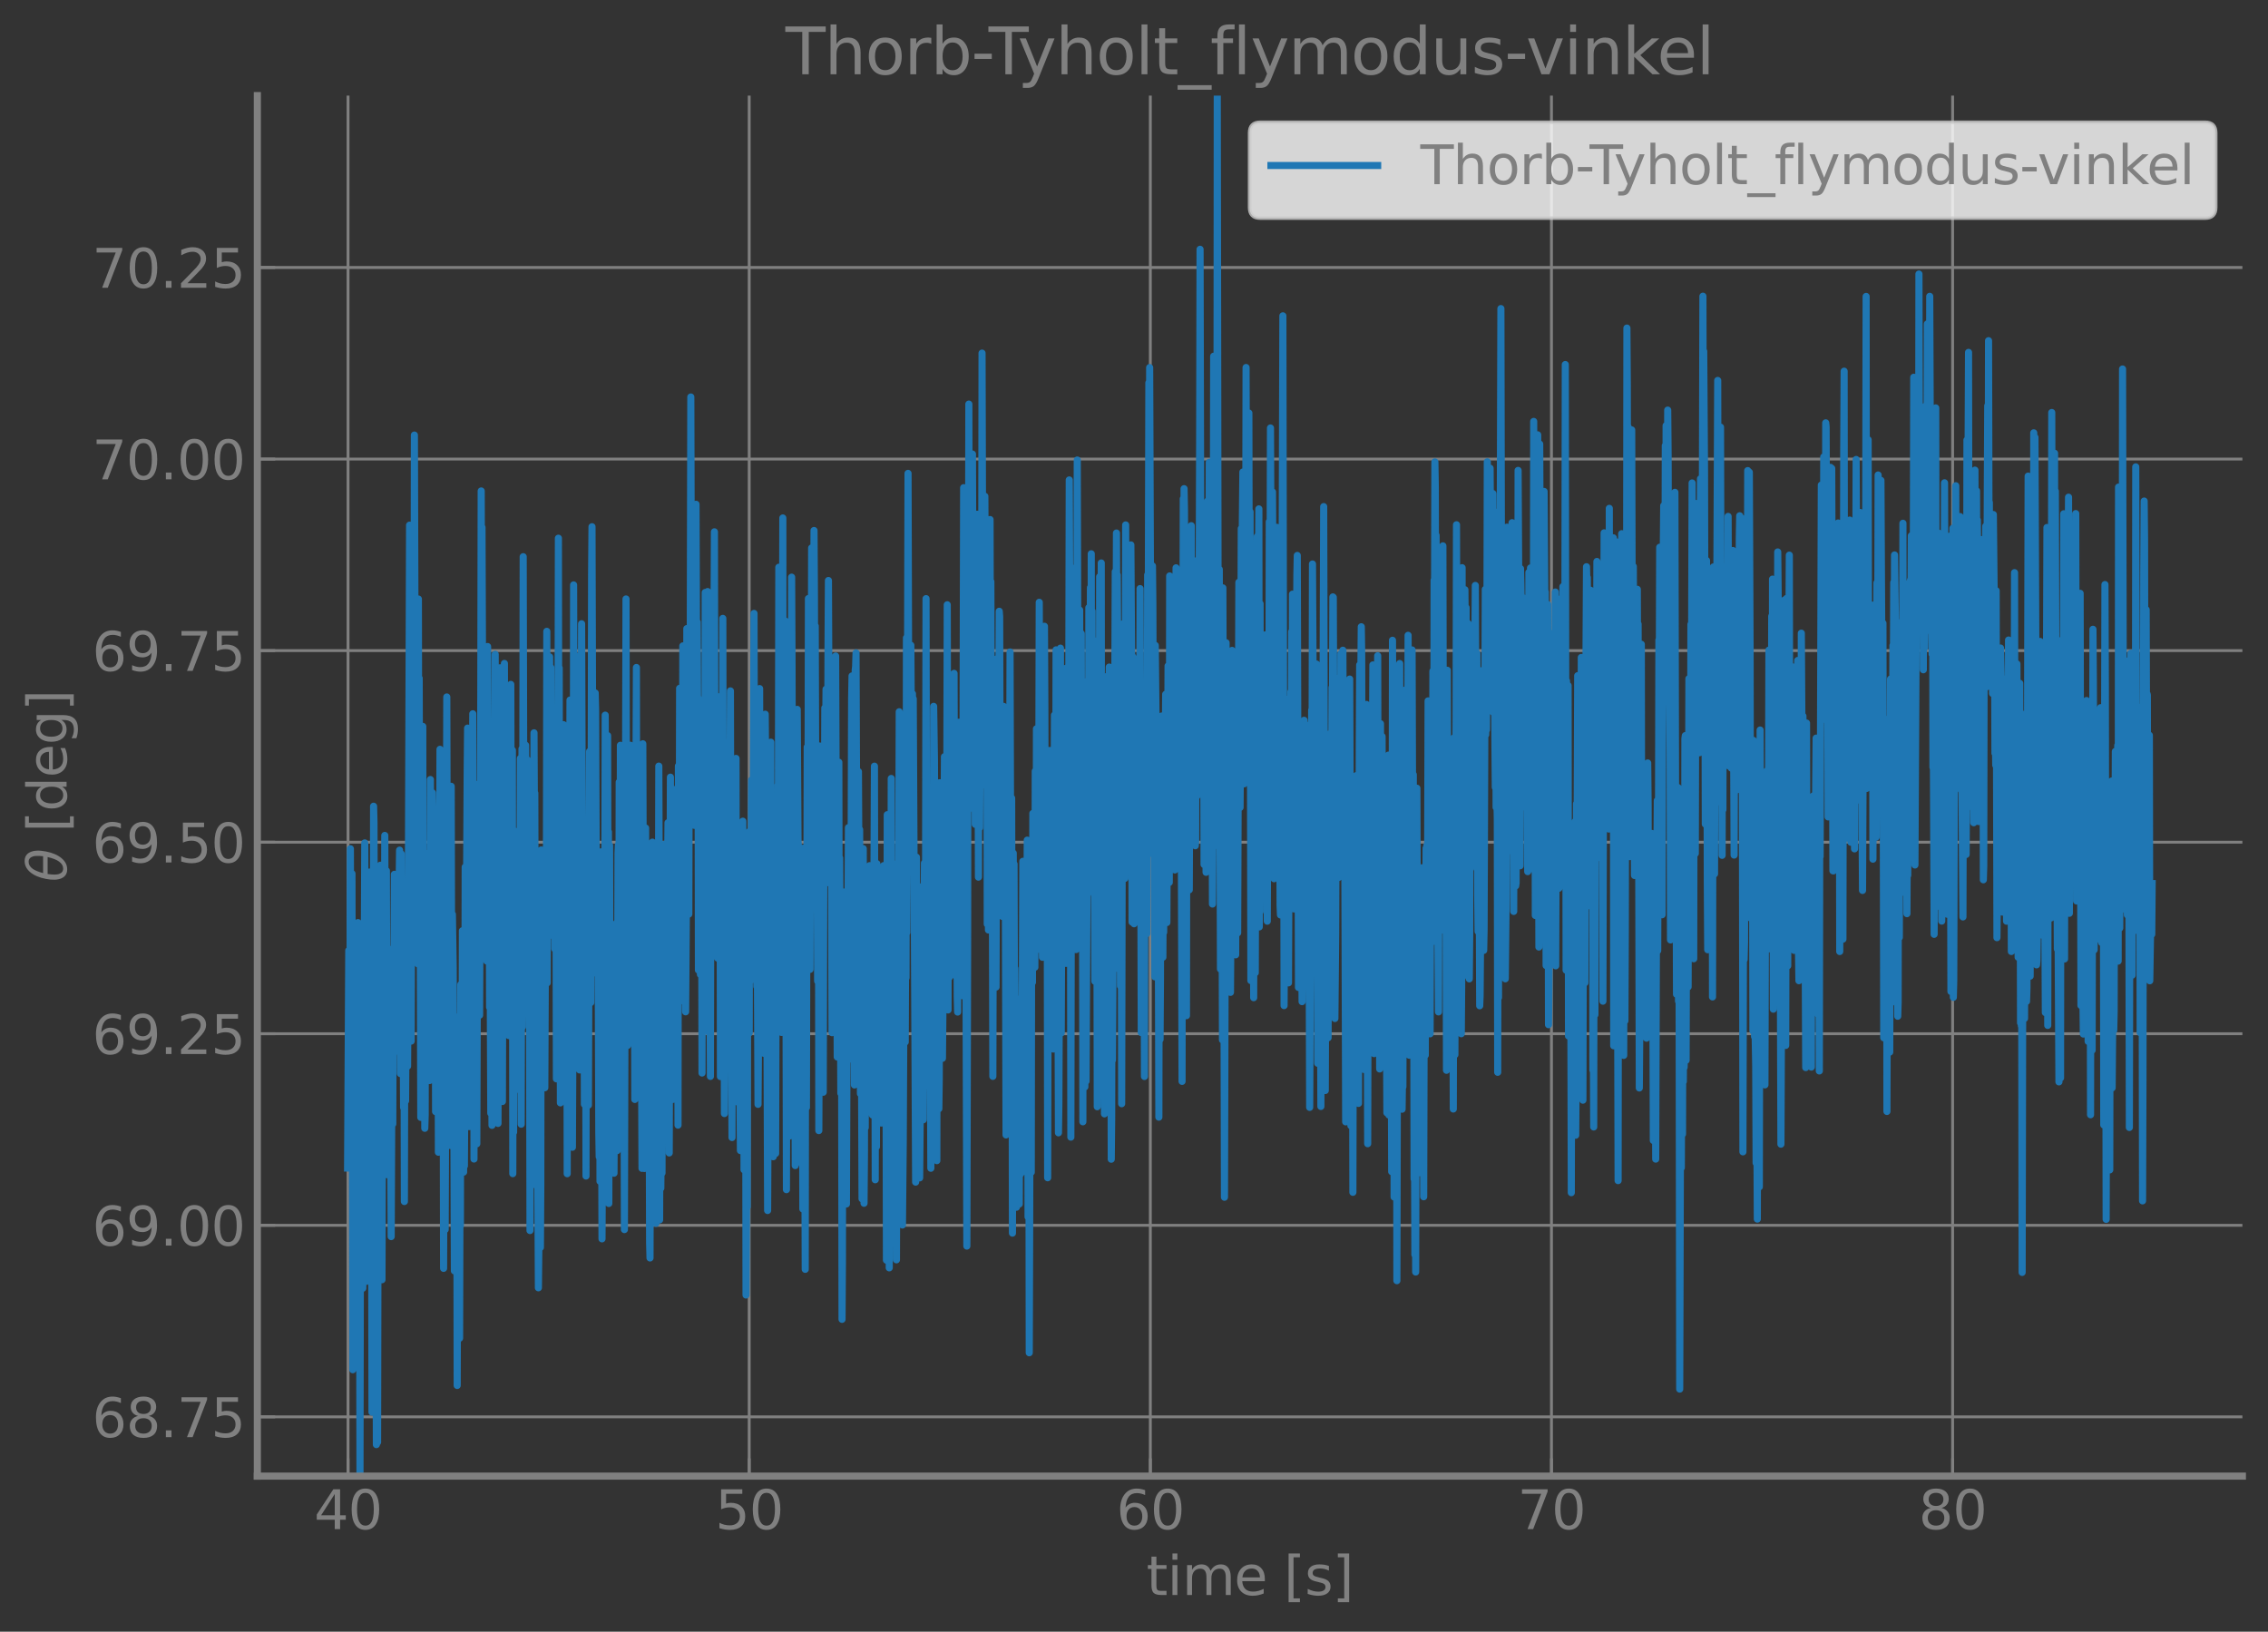<?xml version="1.0" encoding="utf-8" standalone="no"?>
<!DOCTYPE svg PUBLIC "-//W3C//DTD SVG 1.1//EN"
  "http://www.w3.org/Graphics/SVG/1.1/DTD/svg11.dtd">
<svg xmlns:xlink="http://www.w3.org/1999/xlink" width="637.542pt" height="458.692pt" viewBox="0 0 637.542 458.692" xmlns="http://www.w3.org/2000/svg" version="1.1">
 <rect x="0" y="0" width="637.542" height="458.692" fill="#333333" stroke="none"/>
 <defs>
  <style type="text/css">*{stroke-linejoin: round; stroke-linecap: butt}</style>
 </defs>
 <g id="figure_1">
  <g id="patch_1">
   <path d="M 0 458.692 
L 637.542 458.692 
L 637.542 0 
L 0 0 
L 0 458.692 
z
" style="fill: none"/>
  </g>
  <g id="axes_1">
   <g id="patch_2">
    <path d="M 72.342 414.957 
L 630.342 414.957 
L 630.342 26.877 
L 72.342 26.877 
L 72.342 414.957 
z
" style="fill: none"/>
   </g>
   <g id="matplotlib.axis_1">
    <g id="xtick_1">
     <g id="line2d_1">
      <path d="M 97.836 414.957 
L 97.836 26.877 
" clip-path="url(#p8e1f0edddb)" style="fill: none; stroke: #808080; stroke-width: 0.8; stroke-linecap: square"/>
     </g>
     <g id="line2d_2">
      <defs>
       <path id="m48030f22f7" d="M 0 0 
L 0 -5 
" style="stroke: #808080; stroke-width: 0.8"/>
      </defs>
      <g>
       <use xlink:href="#m48030f22f7" x="97.836" y="414.957" style="fill: #808080; stroke: #808080; stroke-width: 0.8"/>
      </g>
     </g>
     <g id="text_1">
      <!-- 40 -->
      <g style="fill: #808080" transform="translate(88.293 429.855) scale(0.15 -0.15)">
       <defs>
        <path id="DejaVuSans-34" d="M 2419 4116 
L 825 1625 
L 2419 1625 
L 2419 4116 
z
M 2253 4666 
L 3047 4666 
L 3047 1625 
L 3713 1625 
L 3713 1100 
L 3047 1100 
L 3047 0 
L 2419 0 
L 2419 1100 
L 313 1100 
L 313 1709 
L 2253 4666 
z
" transform="scale(0.016)"/>
        <path id="DejaVuSans-30" d="M 2034 4250 
Q 1547 4250 1301 3770 
Q 1056 3291 1056 2328 
Q 1056 1369 1301 889 
Q 1547 409 2034 409 
Q 2525 409 2770 889 
Q 3016 1369 3016 2328 
Q 3016 3291 2770 3770 
Q 2525 4250 2034 4250 
z
M 2034 4750 
Q 2819 4750 3233 4129 
Q 3647 3509 3647 2328 
Q 3647 1150 3233 529 
Q 2819 -91 2034 -91 
Q 1250 -91 836 529 
Q 422 1150 422 2328 
Q 422 3509 836 4129 
Q 1250 4750 2034 4750 
z
" transform="scale(0.016)"/>
       </defs>
       <use xlink:href="#DejaVuSans-34"/>
       <use xlink:href="#DejaVuSans-30" x="63.623"/>
      </g>
     </g>
    </g>
    <g id="xtick_2">
     <g id="line2d_3">
      <path d="M 210.599 414.957 
L 210.599 26.877 
" clip-path="url(#p8e1f0edddb)" style="fill: none; stroke: #808080; stroke-width: 0.8; stroke-linecap: square"/>
     </g>
     <g id="line2d_4">
      <g>
       <use xlink:href="#m48030f22f7" x="210.599" y="414.957" style="fill: #808080; stroke: #808080; stroke-width: 0.8"/>
      </g>
     </g>
     <g id="text_2">
      <!-- 50 -->
      <g style="fill: #808080" transform="translate(201.055 429.855) scale(0.15 -0.15)">
       <defs>
        <path id="DejaVuSans-35" d="M 691 4666 
L 3169 4666 
L 3169 4134 
L 1269 4134 
L 1269 2991 
Q 1406 3038 1543 3061 
Q 1681 3084 1819 3084 
Q 2600 3084 3056 2656 
Q 3513 2228 3513 1497 
Q 3513 744 3044 326 
Q 2575 -91 1722 -91 
Q 1428 -91 1123 -41 
Q 819 9 494 109 
L 494 744 
Q 775 591 1075 516 
Q 1375 441 1709 441 
Q 2250 441 2565 725 
Q 2881 1009 2881 1497 
Q 2881 1984 2565 2268 
Q 2250 2553 1709 2553 
Q 1456 2553 1204 2497 
Q 953 2441 691 2322 
L 691 4666 
z
" transform="scale(0.016)"/>
       </defs>
       <use xlink:href="#DejaVuSans-35"/>
       <use xlink:href="#DejaVuSans-30" x="63.623"/>
      </g>
     </g>
    </g>
    <g id="xtick_3">
     <g id="line2d_5">
      <path d="M 323.361 414.957 
L 323.361 26.877 
" clip-path="url(#p8e1f0edddb)" style="fill: none; stroke: #808080; stroke-width: 0.8; stroke-linecap: square"/>
     </g>
     <g id="line2d_6">
      <g>
       <use xlink:href="#m48030f22f7" x="323.361" y="414.957" style="fill: #808080; stroke: #808080; stroke-width: 0.8"/>
      </g>
     </g>
     <g id="text_3">
      <!-- 60 -->
      <g style="fill: #808080" transform="translate(313.817 429.855) scale(0.15 -0.15)">
       <defs>
        <path id="DejaVuSans-36" d="M 2113 2584 
Q 1688 2584 1439 2293 
Q 1191 2003 1191 1497 
Q 1191 994 1439 701 
Q 1688 409 2113 409 
Q 2538 409 2786 701 
Q 3034 994 3034 1497 
Q 3034 2003 2786 2293 
Q 2538 2584 2113 2584 
z
M 3366 4563 
L 3366 3988 
Q 3128 4100 2886 4159 
Q 2644 4219 2406 4219 
Q 1781 4219 1451 3797 
Q 1122 3375 1075 2522 
Q 1259 2794 1537 2939 
Q 1816 3084 2150 3084 
Q 2853 3084 3261 2657 
Q 3669 2231 3669 1497 
Q 3669 778 3244 343 
Q 2819 -91 2113 -91 
Q 1303 -91 875 529 
Q 447 1150 447 2328 
Q 447 3434 972 4092 
Q 1497 4750 2381 4750 
Q 2619 4750 2861 4703 
Q 3103 4656 3366 4563 
z
" transform="scale(0.016)"/>
       </defs>
       <use xlink:href="#DejaVuSans-36"/>
       <use xlink:href="#DejaVuSans-30" x="63.623"/>
      </g>
     </g>
    </g>
    <g id="xtick_4">
     <g id="line2d_7">
      <path d="M 436.124 414.957 
L 436.124 26.877 
" clip-path="url(#p8e1f0edddb)" style="fill: none; stroke: #808080; stroke-width: 0.8; stroke-linecap: square"/>
     </g>
     <g id="line2d_8">
      <g>
       <use xlink:href="#m48030f22f7" x="436.124" y="414.957" style="fill: #808080; stroke: #808080; stroke-width: 0.8"/>
      </g>
     </g>
     <g id="text_4">
      <!-- 70 -->
      <g style="fill: #808080" transform="translate(426.58 429.855) scale(0.15 -0.15)">
       <defs>
        <path id="DejaVuSans-37" d="M 525 4666 
L 3525 4666 
L 3525 4397 
L 1831 0 
L 1172 0 
L 2766 4134 
L 525 4134 
L 525 4666 
z
" transform="scale(0.016)"/>
       </defs>
       <use xlink:href="#DejaVuSans-37"/>
       <use xlink:href="#DejaVuSans-30" x="63.623"/>
      </g>
     </g>
    </g>
    <g id="xtick_5">
     <g id="line2d_9">
      <path d="M 548.886 414.957 
L 548.886 26.877 
" clip-path="url(#p8e1f0edddb)" style="fill: none; stroke: #808080; stroke-width: 0.8; stroke-linecap: square"/>
     </g>
     <g id="line2d_10">
      <g>
       <use xlink:href="#m48030f22f7" x="548.886" y="414.957" style="fill: #808080; stroke: #808080; stroke-width: 0.8"/>
      </g>
     </g>
     <g id="text_5">
      <!-- 80 -->
      <g style="fill: #808080" transform="translate(539.342 429.855) scale(0.15 -0.15)">
       <defs>
        <path id="DejaVuSans-38" d="M 2034 2216 
Q 1584 2216 1326 1975 
Q 1069 1734 1069 1313 
Q 1069 891 1326 650 
Q 1584 409 2034 409 
Q 2484 409 2743 651 
Q 3003 894 3003 1313 
Q 3003 1734 2745 1975 
Q 2488 2216 2034 2216 
z
M 1403 2484 
Q 997 2584 770 2862 
Q 544 3141 544 3541 
Q 544 4100 942 4425 
Q 1341 4750 2034 4750 
Q 2731 4750 3128 4425 
Q 3525 4100 3525 3541 
Q 3525 3141 3298 2862 
Q 3072 2584 2669 2484 
Q 3125 2378 3379 2068 
Q 3634 1759 3634 1313 
Q 3634 634 3220 271 
Q 2806 -91 2034 -91 
Q 1263 -91 848 271 
Q 434 634 434 1313 
Q 434 1759 690 2068 
Q 947 2378 1403 2484 
z
M 1172 3481 
Q 1172 3119 1398 2916 
Q 1625 2713 2034 2713 
Q 2441 2713 2670 2916 
Q 2900 3119 2900 3481 
Q 2900 3844 2670 4047 
Q 2441 4250 2034 4250 
Q 1625 4250 1398 4047 
Q 1172 3844 1172 3481 
z
" transform="scale(0.016)"/>
       </defs>
       <use xlink:href="#DejaVuSans-38"/>
       <use xlink:href="#DejaVuSans-30" x="63.623"/>
      </g>
     </g>
    </g>
    <g id="text_6">
     <!-- time [s] -->
     <g style="fill: #808080" transform="translate(322.255 448.372) scale(0.15 -0.15)">
      <defs>
       <path id="DejaVuSans-74" d="M 1172 4494 
L 1172 3500 
L 2356 3500 
L 2356 3053 
L 1172 3053 
L 1172 1153 
Q 1172 725 1289 603 
Q 1406 481 1766 481 
L 2356 481 
L 2356 0 
L 1766 0 
Q 1100 0 847 248 
Q 594 497 594 1153 
L 594 3053 
L 172 3053 
L 172 3500 
L 594 3500 
L 594 4494 
L 1172 4494 
z
" transform="scale(0.016)"/>
       <path id="DejaVuSans-69" d="M 603 3500 
L 1178 3500 
L 1178 0 
L 603 0 
L 603 3500 
z
M 603 4863 
L 1178 4863 
L 1178 4134 
L 603 4134 
L 603 4863 
z
" transform="scale(0.016)"/>
       <path id="DejaVuSans-6d" d="M 3328 2828 
Q 3544 3216 3844 3400 
Q 4144 3584 4550 3584 
Q 5097 3584 5394 3201 
Q 5691 2819 5691 2113 
L 5691 0 
L 5113 0 
L 5113 2094 
Q 5113 2597 4934 2840 
Q 4756 3084 4391 3084 
Q 3944 3084 3684 2787 
Q 3425 2491 3425 1978 
L 3425 0 
L 2847 0 
L 2847 2094 
Q 2847 2600 2669 2842 
Q 2491 3084 2119 3084 
Q 1678 3084 1418 2786 
Q 1159 2488 1159 1978 
L 1159 0 
L 581 0 
L 581 3500 
L 1159 3500 
L 1159 2956 
Q 1356 3278 1631 3431 
Q 1906 3584 2284 3584 
Q 2666 3584 2933 3390 
Q 3200 3197 3328 2828 
z
" transform="scale(0.016)"/>
       <path id="DejaVuSans-65" d="M 3597 1894 
L 3597 1613 
L 953 1613 
Q 991 1019 1311 708 
Q 1631 397 2203 397 
Q 2534 397 2845 478 
Q 3156 559 3463 722 
L 3463 178 
Q 3153 47 2828 -22 
Q 2503 -91 2169 -91 
Q 1331 -91 842 396 
Q 353 884 353 1716 
Q 353 2575 817 3079 
Q 1281 3584 2069 3584 
Q 2775 3584 3186 3129 
Q 3597 2675 3597 1894 
z
M 3022 2063 
Q 3016 2534 2758 2815 
Q 2500 3097 2075 3097 
Q 1594 3097 1305 2825 
Q 1016 2553 972 2059 
L 3022 2063 
z
" transform="scale(0.016)"/>
       <path id="DejaVuSans-20" transform="scale(0.016)"/>
       <path id="DejaVuSans-5b" d="M 550 4863 
L 1875 4863 
L 1875 4416 
L 1125 4416 
L 1125 -397 
L 1875 -397 
L 1875 -844 
L 550 -844 
L 550 4863 
z
" transform="scale(0.016)"/>
       <path id="DejaVuSans-73" d="M 2834 3397 
L 2834 2853 
Q 2591 2978 2328 3040 
Q 2066 3103 1784 3103 
Q 1356 3103 1142 2972 
Q 928 2841 928 2578 
Q 928 2378 1081 2264 
Q 1234 2150 1697 2047 
L 1894 2003 
Q 2506 1872 2764 1633 
Q 3022 1394 3022 966 
Q 3022 478 2636 193 
Q 2250 -91 1575 -91 
Q 1294 -91 989 -36 
Q 684 19 347 128 
L 347 722 
Q 666 556 975 473 
Q 1284 391 1588 391 
Q 1994 391 2212 530 
Q 2431 669 2431 922 
Q 2431 1156 2273 1281 
Q 2116 1406 1581 1522 
L 1381 1569 
Q 847 1681 609 1914 
Q 372 2147 372 2553 
Q 372 3047 722 3315 
Q 1072 3584 1716 3584 
Q 2034 3584 2315 3537 
Q 2597 3491 2834 3397 
z
" transform="scale(0.016)"/>
       <path id="DejaVuSans-5d" d="M 1947 4863 
L 1947 -844 
L 622 -844 
L 622 -397 
L 1369 -397 
L 1369 4416 
L 622 4416 
L 622 4863 
L 1947 4863 
z
" transform="scale(0.016)"/>
      </defs>
      <use xlink:href="#DejaVuSans-74"/>
      <use xlink:href="#DejaVuSans-69" x="39.209"/>
      <use xlink:href="#DejaVuSans-6d" x="66.992"/>
      <use xlink:href="#DejaVuSans-65" x="164.404"/>
      <use xlink:href="#DejaVuSans-20" x="225.928"/>
      <use xlink:href="#DejaVuSans-5b" x="257.715"/>
      <use xlink:href="#DejaVuSans-73" x="296.729"/>
      <use xlink:href="#DejaVuSans-5d" x="348.828"/>
     </g>
    </g>
   </g>
   <g id="matplotlib.axis_2">
    <g id="ytick_1">
     <g id="line2d_11">
      <path d="M 72.342 398.295 
L 630.342 398.295 
" clip-path="url(#p8e1f0edddb)" style="fill: none; stroke: #808080; stroke-width: 0.8; stroke-linecap: square"/>
     </g>
     <g id="line2d_12">
      <defs>
       <path id="m228f7ee6fe" d="M 0 0 
L 5 0 
" style="stroke: #808080; stroke-width: 0.8"/>
      </defs>
      <g>
       <use xlink:href="#m228f7ee6fe" x="72.342" y="398.295" style="fill: #808080; stroke: #808080; stroke-width: 0.8"/>
      </g>
     </g>
     <g id="text_7">
      <!-- 68.75 -->
      <g style="fill: #808080" transform="translate(25.9 403.993) scale(0.15 -0.15)">
       <defs>
        <path id="DejaVuSans-2e" d="M 684 794 
L 1344 794 
L 1344 0 
L 684 0 
L 684 794 
z
" transform="scale(0.016)"/>
       </defs>
       <use xlink:href="#DejaVuSans-36"/>
       <use xlink:href="#DejaVuSans-38" x="63.623"/>
       <use xlink:href="#DejaVuSans-2e" x="127.246"/>
       <use xlink:href="#DejaVuSans-37" x="159.033"/>
       <use xlink:href="#DejaVuSans-35" x="222.656"/>
      </g>
     </g>
    </g>
    <g id="ytick_2">
     <g id="line2d_13">
      <path d="M 72.342 344.445 
L 630.342 344.445 
" clip-path="url(#p8e1f0edddb)" style="fill: none; stroke: #808080; stroke-width: 0.8; stroke-linecap: square"/>
     </g>
     <g id="line2d_14">
      <g>
       <use xlink:href="#m228f7ee6fe" x="72.342" y="344.445" style="fill: #808080; stroke: #808080; stroke-width: 0.8"/>
      </g>
     </g>
     <g id="text_8">
      <!-- 69.00 -->
      <g style="fill: #808080" transform="translate(25.9 350.144) scale(0.15 -0.15)">
       <defs>
        <path id="DejaVuSans-39" d="M 703 97 
L 703 672 
Q 941 559 1184 500 
Q 1428 441 1663 441 
Q 2288 441 2617 861 
Q 2947 1281 2994 2138 
Q 2813 1869 2534 1725 
Q 2256 1581 1919 1581 
Q 1219 1581 811 2004 
Q 403 2428 403 3163 
Q 403 3881 828 4315 
Q 1253 4750 1959 4750 
Q 2769 4750 3195 4129 
Q 3622 3509 3622 2328 
Q 3622 1225 3098 567 
Q 2575 -91 1691 -91 
Q 1453 -91 1209 -44 
Q 966 3 703 97 
z
M 1959 2075 
Q 2384 2075 2632 2365 
Q 2881 2656 2881 3163 
Q 2881 3666 2632 3958 
Q 2384 4250 1959 4250 
Q 1534 4250 1286 3958 
Q 1038 3666 1038 3163 
Q 1038 2656 1286 2365 
Q 1534 2075 1959 2075 
z
" transform="scale(0.016)"/>
       </defs>
       <use xlink:href="#DejaVuSans-36"/>
       <use xlink:href="#DejaVuSans-39" x="63.623"/>
       <use xlink:href="#DejaVuSans-2e" x="127.246"/>
       <use xlink:href="#DejaVuSans-30" x="159.033"/>
       <use xlink:href="#DejaVuSans-30" x="222.656"/>
      </g>
     </g>
    </g>
    <g id="ytick_3">
     <g id="line2d_15">
      <path d="M 72.342 290.595 
L 630.342 290.595 
" clip-path="url(#p8e1f0edddb)" style="fill: none; stroke: #808080; stroke-width: 0.8; stroke-linecap: square"/>
     </g>
     <g id="line2d_16">
      <g>
       <use xlink:href="#m228f7ee6fe" x="72.342" y="290.595" style="fill: #808080; stroke: #808080; stroke-width: 0.8"/>
      </g>
     </g>
     <g id="text_9">
      <!-- 69.25 -->
      <g style="fill: #808080" transform="translate(25.9 296.294) scale(0.15 -0.15)">
       <defs>
        <path id="DejaVuSans-32" d="M 1228 531 
L 3431 531 
L 3431 0 
L 469 0 
L 469 531 
Q 828 903 1448 1529 
Q 2069 2156 2228 2338 
Q 2531 2678 2651 2914 
Q 2772 3150 2772 3378 
Q 2772 3750 2511 3984 
Q 2250 4219 1831 4219 
Q 1534 4219 1204 4116 
Q 875 4013 500 3803 
L 500 4441 
Q 881 4594 1212 4672 
Q 1544 4750 1819 4750 
Q 2544 4750 2975 4387 
Q 3406 4025 3406 3419 
Q 3406 3131 3298 2873 
Q 3191 2616 2906 2266 
Q 2828 2175 2409 1742 
Q 1991 1309 1228 531 
z
" transform="scale(0.016)"/>
       </defs>
       <use xlink:href="#DejaVuSans-36"/>
       <use xlink:href="#DejaVuSans-39" x="63.623"/>
       <use xlink:href="#DejaVuSans-2e" x="127.246"/>
       <use xlink:href="#DejaVuSans-32" x="159.033"/>
       <use xlink:href="#DejaVuSans-35" x="222.656"/>
      </g>
     </g>
    </g>
    <g id="ytick_4">
     <g id="line2d_17">
      <path d="M 72.342 236.745 
L 630.342 236.745 
" clip-path="url(#p8e1f0edddb)" style="fill: none; stroke: #808080; stroke-width: 0.8; stroke-linecap: square"/>
     </g>
     <g id="line2d_18">
      <g>
       <use xlink:href="#m228f7ee6fe" x="72.342" y="236.745" style="fill: #808080; stroke: #808080; stroke-width: 0.8"/>
      </g>
     </g>
     <g id="text_10">
      <!-- 69.50 -->
      <g style="fill: #808080" transform="translate(25.9 242.444) scale(0.15 -0.15)">
       <use xlink:href="#DejaVuSans-36"/>
       <use xlink:href="#DejaVuSans-39" x="63.623"/>
       <use xlink:href="#DejaVuSans-2e" x="127.246"/>
       <use xlink:href="#DejaVuSans-35" x="159.033"/>
       <use xlink:href="#DejaVuSans-30" x="222.656"/>
      </g>
     </g>
    </g>
    <g id="ytick_5">
     <g id="line2d_19">
      <path d="M 72.342 182.895 
L 630.342 182.895 
" clip-path="url(#p8e1f0edddb)" style="fill: none; stroke: #808080; stroke-width: 0.8; stroke-linecap: square"/>
     </g>
     <g id="line2d_20">
      <g>
       <use xlink:href="#m228f7ee6fe" x="72.342" y="182.895" style="fill: #808080; stroke: #808080; stroke-width: 0.8"/>
      </g>
     </g>
     <g id="text_11">
      <!-- 69.75 -->
      <g style="fill: #808080" transform="translate(25.9 188.594) scale(0.15 -0.15)">
       <use xlink:href="#DejaVuSans-36"/>
       <use xlink:href="#DejaVuSans-39" x="63.623"/>
       <use xlink:href="#DejaVuSans-2e" x="127.246"/>
       <use xlink:href="#DejaVuSans-37" x="159.033"/>
       <use xlink:href="#DejaVuSans-35" x="222.656"/>
      </g>
     </g>
    </g>
    <g id="ytick_6">
     <g id="line2d_21">
      <path d="M 72.342 129.045 
L 630.342 129.045 
" clip-path="url(#p8e1f0edddb)" style="fill: none; stroke: #808080; stroke-width: 0.8; stroke-linecap: square"/>
     </g>
     <g id="line2d_22">
      <g>
       <use xlink:href="#m228f7ee6fe" x="72.342" y="129.045" style="fill: #808080; stroke: #808080; stroke-width: 0.8"/>
      </g>
     </g>
     <g id="text_12">
      <!-- 70.00 -->
      <g style="fill: #808080" transform="translate(25.9 134.744) scale(0.15 -0.15)">
       <use xlink:href="#DejaVuSans-37"/>
       <use xlink:href="#DejaVuSans-30" x="63.623"/>
       <use xlink:href="#DejaVuSans-2e" x="127.246"/>
       <use xlink:href="#DejaVuSans-30" x="159.033"/>
       <use xlink:href="#DejaVuSans-30" x="222.656"/>
      </g>
     </g>
    </g>
    <g id="ytick_7">
     <g id="line2d_23">
      <path d="M 72.342 75.195 
L 630.342 75.195 
" clip-path="url(#p8e1f0edddb)" style="fill: none; stroke: #808080; stroke-width: 0.8; stroke-linecap: square"/>
     </g>
     <g id="line2d_24">
      <g>
       <use xlink:href="#m228f7ee6fe" x="72.342" y="75.195" style="fill: #808080; stroke: #808080; stroke-width: 0.8"/>
      </g>
     </g>
     <g id="text_13">
      <!-- 70.25 -->
      <g style="fill: #808080" transform="translate(25.9 80.894) scale(0.15 -0.15)">
       <use xlink:href="#DejaVuSans-37"/>
       <use xlink:href="#DejaVuSans-30" x="63.623"/>
       <use xlink:href="#DejaVuSans-2e" x="127.246"/>
       <use xlink:href="#DejaVuSans-32" x="159.033"/>
       <use xlink:href="#DejaVuSans-35" x="222.656"/>
      </g>
     </g>
    </g>
    <g id="text_14">
     <!-- $\theta$ [deg] -->
     <g style="fill: #808080" transform="translate(18.75 247.917) rotate(-90) scale(0.15 -0.15)">
      <defs>
       <path id="DejaVuSans-Oblique-3b8" d="M 2913 2219 
L 925 2219 
Q 791 1284 928 888 
Q 1100 400 1566 400 
Q 2034 400 2391 891 
Q 2703 1322 2913 2219 
z
M 3009 2750 
Q 3094 3638 2984 3950 
Q 2813 4444 2353 4444 
Q 1875 4444 1525 3956 
Q 1250 3563 1034 2750 
L 3009 2750 
z
M 2444 4913 
Q 3194 4913 3494 4250 
Q 3794 3591 3566 2422 
Q 3341 1256 2781 594 
Q 2225 -72 1475 -72 
Q 722 -72 425 594 
Q 128 1256 353 2422 
Q 581 3591 1134 4250 
Q 1691 4913 2444 4913 
z
" transform="scale(0.016)"/>
       <path id="DejaVuSans-64" d="M 2906 2969 
L 2906 4863 
L 3481 4863 
L 3481 0 
L 2906 0 
L 2906 525 
Q 2725 213 2448 61 
Q 2172 -91 1784 -91 
Q 1150 -91 751 415 
Q 353 922 353 1747 
Q 353 2572 751 3078 
Q 1150 3584 1784 3584 
Q 2172 3584 2448 3432 
Q 2725 3281 2906 2969 
z
M 947 1747 
Q 947 1113 1208 752 
Q 1469 391 1925 391 
Q 2381 391 2643 752 
Q 2906 1113 2906 1747 
Q 2906 2381 2643 2742 
Q 2381 3103 1925 3103 
Q 1469 3103 1208 2742 
Q 947 2381 947 1747 
z
" transform="scale(0.016)"/>
       <path id="DejaVuSans-67" d="M 2906 1791 
Q 2906 2416 2648 2759 
Q 2391 3103 1925 3103 
Q 1463 3103 1205 2759 
Q 947 2416 947 1791 
Q 947 1169 1205 825 
Q 1463 481 1925 481 
Q 2391 481 2648 825 
Q 2906 1169 2906 1791 
z
M 3481 434 
Q 3481 -459 3084 -895 
Q 2688 -1331 1869 -1331 
Q 1566 -1331 1297 -1286 
Q 1028 -1241 775 -1147 
L 775 -588 
Q 1028 -725 1275 -790 
Q 1522 -856 1778 -856 
Q 2344 -856 2625 -561 
Q 2906 -266 2906 331 
L 2906 616 
Q 2728 306 2450 153 
Q 2172 0 1784 0 
Q 1141 0 747 490 
Q 353 981 353 1791 
Q 353 2603 747 3093 
Q 1141 3584 1784 3584 
Q 2172 3584 2450 3431 
Q 2728 3278 2906 2969 
L 2906 3500 
L 3481 3500 
L 3481 434 
z
" transform="scale(0.016)"/>
      </defs>
      <use xlink:href="#DejaVuSans-Oblique-3b8" transform="translate(0 0.234)"/>
      <use xlink:href="#DejaVuSans-20" transform="translate(61.182 0.234)"/>
      <use xlink:href="#DejaVuSans-5b" transform="translate(92.969 0.234)"/>
      <use xlink:href="#DejaVuSans-64" transform="translate(131.982 0.234)"/>
      <use xlink:href="#DejaVuSans-65" transform="translate(195.459 0.234)"/>
      <use xlink:href="#DejaVuSans-67" transform="translate(256.982 0.234)"/>
      <use xlink:href="#DejaVuSans-5d" transform="translate(320.459 0.234)"/>
     </g>
    </g>
   </g>
   <g id="line2d_25">
    <path d="M 97.706 328.35 
L 98.043 267.186 
L 98.268 314.063 
L 98.493 238.593 
L 98.605 285.214 
L 98.718 277.319 
L 98.83 286.55 
L 98.943 245.585 
L 99.168 385.042 
L 99.28 311.24 
L 99.393 326.948 
L 99.73 285.369 
L 99.955 333.345 
L 100.067 366.771 
L 100.405 286.482 
L 100.517 306.104 
L 100.63 259.349 
L 100.855 283.05 
L 100.967 282.563 
L 101.192 414.957 
L 101.417 286.911 
L 101.529 306.602 
L 101.642 303.132 
L 101.754 310.84 
L 101.979 362.151 
L 102.316 265.168 
L 102.429 261.683 
L 102.541 236.948 
L 102.654 303.747 
L 102.766 294.362 
L 102.991 360.195 
L 103.104 360.073 
L 103.441 264.254 
L 103.553 264.254 
L 103.666 359.628 
L 103.891 245.143 
L 104.003 299.502 
L 104.116 291.727 
L 104.341 337.634 
L 104.453 324.473 
L 104.566 396.986 
L 104.79 305.128 
L 104.903 331.524 
L 105.015 226.638 
L 105.128 231.167 
L 105.465 349.232 
L 105.578 326.899 
L 105.803 406.096 
L 106.027 368.351 
L 106.14 405.427 
L 106.365 286.07 
L 106.59 329.398 
L 106.927 243.22 
L 107.152 290.851 
L 107.264 313.858 
L 107.377 359.75 
L 107.602 282.932 
L 107.827 299.784 
L 107.939 312.741 
L 108.164 234.85 
L 108.277 271.757 
L 108.389 252.556 
L 108.501 258.138 
L 108.614 244.771 
L 108.839 330.222 
L 109.064 266.653 
L 109.176 318.19 
L 109.289 297.495 
L 109.401 300.987 
L 109.514 322.588 
L 109.626 318.305 
L 109.738 303.837 
L 109.963 347.623 
L 110.188 298.275 
L 110.301 283.372 
L 110.413 315.959 
L 110.526 276.713 
L 110.638 293.107 
L 110.863 245.778 
L 111.088 295.587 
L 111.2 247.899 
L 111.313 256.944 
L 111.425 277.934 
L 111.65 277.97 
L 111.763 262.696 
L 111.875 281.552 
L 112.1 255.966 
L 112.325 238.984 
L 112.55 301.802 
L 112.775 240.027 
L 113 301.189 
L 113.112 297.369 
L 113.225 264.115 
L 113.449 311.348 
L 113.562 287.85 
L 113.674 337.766 
L 113.787 286.761 
L 114.012 309.476 
L 114.349 250.958 
L 114.574 299.726 
L 114.686 281.079 
L 115.136 147.628 
L 115.361 231.489 
L 115.586 292.67 
L 115.811 200.742 
L 115.923 183.908 
L 116.036 221.957 
L 116.148 170.646 
L 116.261 219.877 
L 116.373 205.151 
L 116.486 122.299 
L 116.711 196.329 
L 116.823 221.45 
L 117.048 197.155 
L 117.273 266.022 
L 117.385 264.704 
L 117.498 270.976 
L 117.61 168.393 
L 117.723 236.338 
L 117.835 190.647 
L 117.948 235.069 
L 118.06 234.449 
L 118.285 314.109 
L 118.397 297.421 
L 118.51 231.972 
L 118.735 242.991 
L 118.847 204.194 
L 118.96 298.455 
L 119.072 271.236 
L 119.185 274.94 
L 119.297 239.749 
L 119.41 317.177 
L 119.522 313.392 
L 119.634 241.682 
L 119.747 264.936 
L 119.859 240.561 
L 120.084 263.096 
L 120.197 255.117 
L 120.309 270.733 
L 120.422 252.727 
L 120.534 268.893 
L 120.647 263.029 
L 120.759 303.756 
L 120.984 219.137 
L 121.209 289.026 
L 121.321 259.18 
L 121.434 261.081 
L 121.546 222.845 
L 121.659 228.133 
L 121.771 255.311 
L 121.884 252.508 
L 121.996 274.639 
L 122.108 249.885 
L 122.221 273.176 
L 122.333 259.302 
L 122.446 312.499 
L 122.671 298.199 
L 122.896 231.864 
L 123.008 230.904 
L 123.233 323.906 
L 123.458 274.582 
L 123.683 210.644 
L 123.908 283.479 
L 124.02 246.26 
L 124.133 256.839 
L 124.245 300.888 
L 124.358 223.604 
L 124.47 240.267 
L 124.695 356.551 
L 124.92 283.818 
L 125.145 345.639 
L 125.257 315.431 
L 125.37 223.236 
L 125.482 241.364 
L 125.595 195.926 
L 125.819 280.51 
L 126.044 267.283 
L 126.157 276.314 
L 126.269 302.966 
L 126.382 223.01 
L 126.494 237.001 
L 126.607 322.023 
L 126.832 221.036 
L 127.056 314.864 
L 127.169 257.027 
L 127.394 271.906 
L 127.619 324.944 
L 127.731 357.264 
L 128.069 291.967 
L 128.293 353.163 
L 128.406 321.621 
L 128.518 389.474 
L 128.631 350.606 
L 128.743 350.951 
L 128.856 285.844 
L 129.193 376.194 
L 129.306 330.578 
L 129.418 344.562 
L 129.53 276.757 
L 129.643 305.677 
L 129.755 287.867 
L 129.868 307.123 
L 129.98 261.642 
L 130.318 329.504 
L 130.43 290.705 
L 130.543 327.748 
L 130.655 307.721 
L 130.767 243.725 
L 130.88 298.937 
L 131.33 216.736 
L 131.442 204.681 
L 131.555 223.678 
L 131.667 218.141 
L 131.78 221.462 
L 131.892 316.706 
L 132.004 304.353 
L 132.229 240.536 
L 132.342 303.806 
L 132.567 245.698 
L 132.904 200.65 
L 133.016 265.213 
L 133.129 248.612 
L 133.241 325.817 
L 133.354 253.364 
L 133.466 258.91 
L 133.579 272.61 
L 133.691 251.568 
L 133.804 282.077 
L 133.916 261.996 
L 134.029 321.546 
L 134.366 225.11 
L 134.478 245.607 
L 134.591 220.326 
L 134.816 285.39 
L 135.153 196.069 
L 135.266 138.01 
L 135.378 177.864 
L 135.49 148.227 
L 135.715 207.283 
L 135.828 188.192 
L 136.165 264.423 
L 136.278 258.122 
L 136.39 188.385 
L 136.503 215.306 
L 136.615 190.96 
L 136.84 270.162 
L 137.065 181.743 
L 137.177 202.508 
L 137.402 260.7 
L 137.515 239.46 
L 137.627 283.159 
L 137.74 262.305 
L 137.964 312.944 
L 138.077 272.528 
L 138.302 316.354 
L 138.527 254.236 
L 138.639 223.72 
L 138.752 247.427 
L 138.864 230.088 
L 138.977 297.055 
L 139.089 271.185 
L 139.201 183.918 
L 139.314 250.138 
L 139.426 223.473 
L 139.539 308.38 
L 139.651 285.781 
L 139.764 305.963 
L 139.876 305.967 
L 139.989 315.807 
L 140.101 247.614 
L 140.214 248.15 
L 140.326 246.606 
L 140.438 263.128 
L 140.551 187.729 
L 140.663 200.512 
L 140.776 198.287 
L 140.888 205.535 
L 141.113 262.28 
L 141.226 309.65 
L 141.338 271.243 
L 141.451 287.563 
L 141.563 284.829 
L 141.675 256.819 
L 141.788 186.5 
L 142.013 270.236 
L 142.125 264.69 
L 142.238 203.865 
L 142.35 237.279 
L 142.463 229.354 
L 142.575 270.292 
L 142.688 232.031 
L 142.912 259.014 
L 143.025 291.118 
L 143.25 220.986 
L 143.362 238.796 
L 143.475 233.001 
L 143.587 192.387 
L 143.812 285.165 
L 143.925 265.414 
L 144.037 210.896 
L 144.149 329.928 
L 144.262 270.083 
L 144.374 318.273 
L 144.487 244.624 
L 144.599 306.683 
L 144.937 233.718 
L 145.049 303.846 
L 145.162 302.538 
L 145.386 256.553 
L 145.499 289.96 
L 145.611 273.911 
L 145.724 297.824 
L 145.949 252.643 
L 146.061 265.118 
L 146.174 254.126 
L 146.286 213.185 
L 146.511 316.031 
L 146.736 210.49 
L 146.848 288.674 
L 147.073 156.492 
L 147.298 251.84 
L 147.411 218.758 
L 147.636 224.985 
L 147.748 209.481 
L 148.085 271.007 
L 148.198 213.551 
L 148.31 223.663 
L 148.423 257.333 
L 148.535 246.883 
L 148.873 287.842 
L 148.985 345.919 
L 149.21 242.657 
L 149.322 254.256 
L 149.435 229.605 
L 149.772 292.347 
L 149.997 261.502 
L 150.11 206.005 
L 150.222 227.719 
L 150.334 222.943 
L 150.447 274.716 
L 150.559 274.96 
L 150.897 333.371 
L 151.009 301.226 
L 151.347 362.014 
L 151.571 340.652 
L 151.796 304.1 
L 151.909 350.675 
L 152.021 333.014 
L 152.134 238.934 
L 152.246 282.596 
L 152.359 269.011 
L 152.471 284.363 
L 152.584 281.276 
L 152.696 296.529 
L 152.808 270.473 
L 152.921 270.341 
L 153.033 262.62 
L 153.146 305.784 
L 153.371 255.699 
L 153.483 257.158 
L 153.596 247.153 
L 153.708 177.476 
L 153.821 276.289 
L 153.933 236.924 
L 154.158 252.933 
L 154.27 229.107 
L 154.383 240.173 
L 154.495 184.646 
L 154.72 216.913 
L 154.833 187.654 
L 154.945 213.957 
L 155.057 208.443 
L 155.282 237.814 
L 155.395 231.693 
L 155.507 263.104 
L 155.845 214.779 
L 155.957 266.743 
L 156.07 261.172 
L 156.182 264.217 
L 156.294 251.873 
L 156.407 303.272 
L 156.632 251.43 
L 156.744 271.905 
L 156.969 151.297 
L 157.082 223.578 
L 157.194 187.761 
L 157.307 255.903 
L 157.419 223.504 
L 157.531 310.037 
L 157.756 265.945 
L 157.869 243.612 
L 157.981 279.74 
L 158.206 226.181 
L 158.319 298.538 
L 158.431 203.722 
L 158.544 203.934 
L 158.768 282.296 
L 158.881 239.257 
L 158.993 263.741 
L 159.106 213.295 
L 159.218 258.248 
L 159.331 255.316 
L 159.443 329.944 
L 159.556 260.386 
L 159.668 294.833 
L 160.005 229.466 
L 160.118 232.224 
L 160.23 196.798 
L 160.343 226.49 
L 160.455 200.896 
L 160.68 257.528 
L 160.793 246.154 
L 160.905 322.506 
L 161.13 272.348 
L 161.242 164.426 
L 161.467 260.07 
L 161.58 202.155 
L 161.692 277.04 
L 161.805 267.692 
L 162.03 227.567 
L 162.142 240.553 
L 162.367 184.474 
L 162.479 281.639 
L 162.592 191.088 
L 162.704 228.813 
L 162.817 227.894 
L 162.929 300.775 
L 163.042 261.659 
L 163.154 263.885 
L 163.492 175.347 
L 163.829 272.964 
L 163.941 238.401 
L 164.166 274.509 
L 164.279 310.442 
L 164.504 257.087 
L 164.616 272.338 
L 164.729 330.597 
L 164.841 256.989 
L 165.066 309.236 
L 165.291 290.325 
L 165.403 310.671 
L 165.741 211.223 
L 165.966 250.086 
L 166.078 281.828 
L 166.303 161.667 
L 166.415 148.068 
L 166.753 261.766 
L 166.865 251.124 
L 166.978 222.531 
L 167.09 243.285 
L 167.315 194.802 
L 167.427 199.453 
L 167.652 254.555 
L 167.765 273.708 
L 167.877 270.519 
L 167.99 252.05 
L 168.102 254.499 
L 168.327 318.607 
L 168.439 325.189 
L 168.552 283.036 
L 168.664 332.087 
L 168.889 239.473 
L 169.227 348.256 
L 169.564 286.194 
L 169.676 303.383 
L 169.789 258.558 
L 169.901 267.353 
L 170.014 255.91 
L 170.126 201.037 
L 170.351 242.03 
L 170.576 304.269 
L 170.801 206.775 
L 170.913 262.473 
L 171.026 233.838 
L 171.138 338.315 
L 171.363 237.672 
L 171.476 290.423 
L 171.588 284.293 
L 171.701 271.329 
L 171.813 275.927 
L 171.926 327.438 
L 172.038 284.13 
L 172.263 323.037 
L 172.375 327.343 
L 172.488 309.308 
L 172.6 329.805 
L 172.825 274.805 
L 173.05 290.909 
L 173.275 259.54 
L 173.5 323.445 
L 173.725 239.821 
L 173.837 237.482 
L 173.95 282.443 
L 174.062 219.856 
L 174.175 280.926 
L 174.287 276.151 
L 174.4 209.506 
L 174.624 299.003 
L 174.849 228.663 
L 174.962 233.916 
L 175.074 233.128 
L 175.187 281.553 
L 175.299 278.647 
L 175.412 299.344 
L 175.524 345.65 
L 175.974 168.379 
L 176.199 286.923 
L 176.311 288.19 
L 176.424 293.89 
L 176.761 256.133 
L 176.986 289.311 
L 177.098 263.836 
L 177.211 209.498 
L 177.323 271.938 
L 177.436 221.616 
L 177.548 229.96 
L 177.773 283.264 
L 177.886 213.818 
L 178.111 254.929 
L 178.223 229.961 
L 178.335 242.716 
L 178.448 309.063 
L 178.56 234.832 
L 178.673 242.996 
L 178.898 187.64 
L 179.01 272.435 
L 179.235 235.49 
L 179.348 240.768 
L 179.46 277.301 
L 179.685 228.351 
L 179.797 229.541 
L 180.022 303.875 
L 180.135 282.342 
L 180.36 301.735 
L 180.472 328.445 
L 180.697 209.085 
L 180.922 277.874 
L 181.034 258.486 
L 181.147 328.481 
L 181.484 232.769 
L 181.597 321.017 
L 181.709 272.924 
L 181.821 308.754 
L 182.046 242.994 
L 182.159 258.146 
L 182.271 298.467 
L 182.384 272.815 
L 182.609 349.451 
L 182.721 353.626 
L 182.834 315.722 
L 182.946 315.375 
L 183.171 253.831 
L 183.283 279.063 
L 183.396 236.737 
L 183.508 255.801 
L 183.733 318.708 
L 183.846 319.991 
L 183.958 275.463 
L 184.071 288.936 
L 184.183 249.391 
L 184.408 343.886 
L 184.633 268.882 
L 184.858 306.156 
L 184.97 308.194 
L 185.195 215.362 
L 185.308 246.758 
L 185.42 342.931 
L 185.645 265.952 
L 185.757 334.024 
L 185.982 307.029 
L 186.095 329.755 
L 186.207 273.054 
L 186.432 307.115 
L 186.769 237.363 
L 186.882 238.1 
L 187.107 298.668 
L 187.219 303.335 
L 187.332 243.316 
L 187.444 265.93 
L 187.782 231.26 
L 187.894 236.813 
L 188.119 324.109 
L 188.456 218.469 
L 188.681 286.881 
L 188.794 278.209 
L 188.906 295.641 
L 189.019 221.779 
L 189.131 309.065 
L 189.356 255.332 
L 189.468 257.937 
L 189.581 238.181 
L 189.693 278.433 
L 189.806 240.602 
L 189.918 264.405 
L 190.031 226.381 
L 190.143 233.188 
L 190.368 276.494 
L 190.48 251.436 
L 190.593 316.293 
L 190.705 215.326 
L 190.93 251.843 
L 191.043 193.491 
L 191.268 248.985 
L 191.38 203.262 
L 191.492 219.378 
L 191.717 272.718 
L 191.83 249.317 
L 191.942 181.569 
L 192.167 256.439 
L 192.28 242.86 
L 192.392 281.609 
L 192.505 250.493 
L 192.617 256.109 
L 192.729 284.432 
L 192.954 254.166 
L 193.067 176.706 
L 193.292 249.474 
L 193.404 199.458 
L 193.517 208.703 
L 193.629 256.974 
L 193.742 205.828 
L 193.854 205.956 
L 193.966 212.372 
L 194.191 111.596 
L 194.416 199.088 
L 194.529 198.399 
L 194.641 211.71 
L 194.754 159.164 
L 194.866 161.335 
L 195.203 232.019 
L 195.316 154.61 
L 195.541 186.851 
L 195.653 141.757 
L 195.878 202.356 
L 195.991 174.884 
L 196.103 201.786 
L 196.216 196.152 
L 196.328 272.711 
L 196.553 225.419 
L 196.665 270.018 
L 196.778 261.056 
L 196.89 273.959 
L 197.003 241.271 
L 197.115 244.083 
L 197.228 242.1 
L 197.34 301.64 
L 197.453 241.404 
L 197.565 248.693 
L 197.677 284.286 
L 197.79 228.606 
L 197.902 241.369 
L 198.015 233.429 
L 198.127 236.456 
L 198.24 166.545 
L 198.465 226.982 
L 198.577 211.378 
L 198.69 176.184 
L 198.802 210.744 
L 198.914 166.296 
L 199.027 242.287 
L 199.139 216.285 
L 199.252 290.218 
L 199.364 277.868 
L 199.477 252.302 
L 199.702 302.589 
L 199.927 180.785 
L 200.039 232.348 
L 200.151 212.107 
L 200.376 260.106 
L 200.489 239.029 
L 200.714 177.027 
L 200.826 149.505 
L 201.051 261.934 
L 201.164 197.344 
L 201.388 229.682 
L 201.501 203.086 
L 201.726 269.344 
L 201.838 257.4 
L 202.063 195.875 
L 202.288 260.591 
L 202.4 221.421 
L 202.513 302.639 
L 202.85 233.015 
L 202.963 249.125 
L 203.075 233.169 
L 203.188 173.836 
L 203.413 293.583 
L 203.525 271.628 
L 203.637 313.033 
L 203.862 257.944 
L 203.975 250.155 
L 204.087 269.143 
L 204.2 267.263 
L 204.425 226.437 
L 204.537 278.435 
L 204.987 239.63 
L 205.099 208.255 
L 205.212 220.906 
L 205.324 194.22 
L 205.549 297.638 
L 205.662 296.091 
L 205.774 319.771 
L 205.887 222.268 
L 205.999 224.074 
L 206.111 268.264 
L 206.224 242.976 
L 206.336 256.393 
L 206.449 231.034 
L 206.561 291.441 
L 206.674 269.911 
L 206.899 213.2 
L 207.011 305.304 
L 207.124 269.646 
L 207.236 294.647 
L 207.348 279.416 
L 207.573 309.943 
L 207.686 292.676 
L 207.798 307.288 
L 207.911 295.167 
L 208.136 323.445 
L 208.361 252.526 
L 208.473 262.331 
L 208.585 256.425 
L 208.698 305.688 
L 208.81 230.852 
L 208.923 282.162 
L 209.035 260.832 
L 209.148 328.84 
L 209.26 265.576 
L 209.373 291.566 
L 209.485 270.197 
L 209.598 283.866 
L 209.71 364.043 
L 209.935 324.589 
L 210.047 339.265 
L 210.16 265.162 
L 210.272 283.055 
L 210.385 252.625 
L 210.497 256.542 
L 210.61 290.393 
L 210.722 233.683 
L 210.834 275.829 
L 210.947 267.707 
L 211.059 235.363 
L 211.172 238.677 
L 211.284 219.247 
L 211.509 251.507 
L 211.622 263.662 
L 211.959 172.439 
L 212.071 220.24 
L 212.184 210.372 
L 212.296 236.913 
L 212.409 228.765 
L 212.521 264.427 
L 212.634 218.424 
L 212.746 277.308 
L 212.859 261.81 
L 213.084 310.449 
L 213.196 295.811 
L 213.421 229.065 
L 213.533 193.571 
L 213.646 260.155 
L 213.871 213.275 
L 213.983 276.338 
L 214.096 274.126 
L 214.208 274.498 
L 214.321 251.982 
L 214.433 273.135 
L 214.545 247.471 
L 214.77 296.129 
L 215.108 200.771 
L 215.22 215.104 
L 215.333 249.404 
L 215.445 247.909 
L 215.67 307.804 
L 215.782 340.289 
L 216.007 289.933 
L 216.12 274.856 
L 216.232 275.488 
L 216.345 278.275 
L 216.682 208.644 
L 216.795 293.378 
L 216.907 256.803 
L 217.132 298.078 
L 217.244 297.606 
L 217.357 325.176 
L 217.469 274.976 
L 217.582 288.808 
L 217.807 254.57 
L 218.032 324.264 
L 218.256 237.794 
L 218.369 234.584 
L 218.481 244.852 
L 218.594 277.123 
L 218.706 220.677 
L 218.819 220.508 
L 218.931 159.46 
L 219.156 258.364 
L 219.268 258.761 
L 219.381 243.557 
L 219.493 254.378 
L 219.606 224.982 
L 219.718 290.234 
L 220.056 145.607 
L 220.168 277.702 
L 220.281 215.871 
L 220.505 240.671 
L 220.73 174.564 
L 221.068 334.424 
L 221.405 208.793 
L 221.518 258.513 
L 221.63 223.13 
L 221.855 298.913 
L 221.967 319.355 
L 222.08 262.606 
L 222.192 287.869 
L 222.305 197.4 
L 222.417 263.984 
L 222.53 162.245 
L 222.642 185.469 
L 222.867 279.04 
L 223.092 266.937 
L 223.204 297.798 
L 223.317 228.25 
L 223.542 327.657 
L 223.767 242.401 
L 223.879 252.641 
L 223.992 245.36 
L 224.104 199.417 
L 224.329 236.44 
L 224.441 237.979 
L 224.554 272.14 
L 224.666 250.498 
L 224.891 326.689 
L 225.004 243.978 
L 225.228 264.133 
L 225.341 320.571 
L 225.453 314.652 
L 225.566 283.285 
L 225.678 339.853 
L 225.791 238.427 
L 226.016 246.59 
L 226.241 319.301 
L 226.353 356.823 
L 226.465 266.913 
L 226.69 311.334 
L 226.915 210.001 
L 227.14 223.792 
L 227.253 168.25 
L 227.365 178.739 
L 227.702 272.507 
L 227.927 188.684 
L 228.04 209.476 
L 228.152 154.033 
L 228.265 171.163 
L 228.377 171.164 
L 228.49 215.203 
L 228.602 204.62 
L 228.827 149.13 
L 228.939 168.005 
L 229.052 222.088 
L 229.164 175.969 
L 229.389 245.238 
L 229.502 255.683 
L 229.614 241.039 
L 229.727 250.323 
L 229.839 275.812 
L 230.064 237.456 
L 230.176 317.826 
L 230.289 285.643 
L 230.401 209.703 
L 230.514 247.903 
L 230.626 237.672 
L 230.851 250.519 
L 231.076 240.606 
L 231.413 307.043 
L 231.638 222.765 
L 231.751 226 
L 231.863 198.999 
L 231.976 226.756 
L 232.201 193.732 
L 232.313 248.128 
L 232.426 225.676 
L 232.538 248.133 
L 232.763 182.007 
L 232.875 163.187 
L 233.1 217.208 
L 233.213 230.518 
L 233.325 204.175 
L 233.438 235.808 
L 233.662 213.231 
L 233.887 290.301 
L 234.112 196.471 
L 234.225 205.521 
L 234.337 261.402 
L 234.45 233.723 
L 234.562 262.055 
L 234.675 212.998 
L 234.787 231.857 
L 234.899 184.411 
L 235.349 297.131 
L 235.687 226.797 
L 235.799 214.271 
L 235.912 273.327 
L 236.024 241.167 
L 236.136 257.917 
L 236.361 307.33 
L 236.586 297.934 
L 236.699 370.881 
L 236.811 354.571 
L 236.924 264.158 
L 237.036 285.816 
L 237.149 251.136 
L 237.261 250.752 
L 237.373 305.566 
L 237.598 275.105 
L 237.711 330.876 
L 237.823 289.595 
L 237.936 338.454 
L 238.161 277.321 
L 238.273 277.854 
L 238.498 232.655 
L 238.835 297.739 
L 238.948 241.892 
L 239.06 244.125 
L 239.173 265.787 
L 239.398 196.299 
L 239.51 190.006 
L 239.735 248.822 
L 239.96 221.448 
L 240.185 304.999 
L 240.41 188.297 
L 240.522 187.396 
L 240.635 183.536 
L 240.859 240.74 
L 241.084 279.822 
L 241.309 216.909 
L 241.534 261.478 
L 241.647 233.193 
L 241.872 307.452 
L 241.984 297.083 
L 242.096 277.535 
L 242.321 337.005 
L 242.434 325.591 
L 242.546 300.696 
L 242.659 238.554 
L 242.884 338.254 
L 242.996 324.47 
L 243.109 262.076 
L 243.221 316.989 
L 243.446 268.131 
L 243.558 244.432 
L 243.671 283.143 
L 243.896 256.219 
L 244.008 269.05 
L 244.233 251.022 
L 244.346 290.838 
L 244.458 243.348 
L 244.57 312.471 
L 244.683 265.127 
L 244.908 299.869 
L 245.02 268.435 
L 245.245 313.442 
L 245.47 269.912 
L 245.583 268.255 
L 245.807 215.376 
L 246.032 331.644 
L 246.145 265.444 
L 246.257 278.251 
L 246.37 322.37 
L 246.482 242.778 
L 246.595 276.171 
L 246.82 254.613 
L 247.044 258.669 
L 247.157 279.222 
L 247.269 260.854 
L 247.494 272.381 
L 247.607 283.458 
L 247.719 315.705 
L 247.832 298.071 
L 247.944 299.88 
L 248.056 292.402 
L 248.169 264.522 
L 248.281 303.582 
L 248.394 243.335 
L 248.506 300.584 
L 248.731 264.641 
L 248.844 269.585 
L 248.956 244.697 
L 249.181 354.261 
L 249.406 229.02 
L 249.631 301.616 
L 249.743 317.299 
L 249.856 255.435 
L 249.968 356.404 
L 250.081 279.473 
L 250.193 318.824 
L 250.306 268.03 
L 250.418 274.381 
L 250.53 218.835 
L 250.868 335.859 
L 250.98 267.392 
L 251.093 287.594 
L 251.318 242.892 
L 251.543 278.318 
L 251.655 259.745 
L 251.767 332.268 
L 251.88 315.973 
L 251.992 354.154 
L 252.217 277.944 
L 252.33 289.432 
L 252.442 328.682 
L 252.667 235.802 
L 252.779 200.082 
L 252.892 226.918 
L 253.004 211.593 
L 253.229 333.302 
L 253.342 275.692 
L 253.454 306.57 
L 253.567 284.257 
L 253.679 344.361 
L 253.904 321.053 
L 254.129 274.826 
L 254.241 265.291 
L 254.354 236.368 
L 254.466 292.932 
L 254.579 264.135 
L 254.691 274.868 
L 254.804 179.315 
L 254.916 262.137 
L 255.253 133.069 
L 255.478 210.908 
L 255.591 233.759 
L 255.703 230.042 
L 255.816 238.392 
L 256.041 181.386 
L 256.378 232.941 
L 256.49 195.015 
L 256.603 199.96 
L 256.715 196.436 
L 257.39 332.307 
L 257.503 314.463 
L 257.615 240.957 
L 257.727 307.839 
L 257.84 268.476 
L 257.952 283.086 
L 258.065 249.242 
L 258.515 331.117 
L 258.852 294.067 
L 259.077 258.007 
L 259.189 275.265 
L 259.414 249.06 
L 259.527 314.788 
L 259.752 261.24 
L 259.864 242.616 
L 259.976 250.155 
L 260.089 303.211 
L 260.314 168.279 
L 260.539 289.694 
L 260.764 241.82 
L 260.876 238.138 
L 261.101 305.392 
L 261.326 291.171 
L 261.438 270.73 
L 261.663 328.411 
L 261.888 249.945 
L 262.113 267.344 
L 262.226 271.034 
L 262.338 267.766 
L 262.45 198.558 
L 262.675 213.665 
L 262.9 269.893 
L 263.013 296.24 
L 263.125 236.605 
L 263.35 326.273 
L 263.463 241.247 
L 263.687 252.865 
L 263.8 266.899 
L 263.912 311.685 
L 264.025 303.103 
L 264.137 220.036 
L 264.362 293.011 
L 264.475 231.872 
L 264.587 289.235 
L 264.7 288.942 
L 264.812 276.14 
L 264.924 297.512 
L 265.037 285.637 
L 265.149 240.969 
L 265.262 241.583 
L 265.374 233.043 
L 265.487 212.705 
L 265.824 271.188 
L 265.936 258.097 
L 266.049 261.94 
L 266.274 170.007 
L 266.499 283.905 
L 266.611 197.913 
L 266.724 204.292 
L 266.836 274.794 
L 266.949 268.264 
L 267.173 209.277 
L 267.286 199.246 
L 267.398 264.19 
L 267.511 207.204 
L 267.623 222.948 
L 267.736 197.216 
L 267.961 205.964 
L 268.186 189.292 
L 268.41 262.954 
L 268.635 223.886 
L 268.748 274.448 
L 268.86 228.648 
L 269.085 280.259 
L 269.198 284.497 
L 269.31 223.507 
L 269.423 254.762 
L 269.535 203.03 
L 269.76 246.274 
L 269.872 217.103 
L 269.985 271.379 
L 270.097 203.207 
L 270.21 230.749 
L 270.435 213.203 
L 270.547 279.91 
L 270.884 137.093 
L 271.109 265.632 
L 271.222 264.128 
L 271.334 206.987 
L 271.784 350.287 
L 272.009 262.167 
L 272.121 155.881 
L 272.234 179.767 
L 272.346 113.6 
L 272.571 227.334 
L 272.796 166.089 
L 272.909 181.807 
L 273.133 147.939 
L 273.246 179.456 
L 273.358 127.631 
L 273.583 196.481 
L 273.696 211.852 
L 273.921 186.157 
L 274.033 153.642 
L 274.146 231.728 
L 274.258 178.774 
L 274.37 180.948 
L 274.483 180.236 
L 274.708 144.557 
L 275.045 246.578 
L 275.158 186.66 
L 275.27 195.126 
L 275.383 232.712 
L 275.607 187.235 
L 275.72 210.792 
L 275.945 179.875 
L 276.057 99.261 
L 276.395 219.466 
L 276.507 153.783 
L 276.619 205.283 
L 276.844 139.508 
L 277.294 221.086 
L 277.407 170.724 
L 277.519 259.772 
L 277.632 185.028 
L 277.856 261.425 
L 277.969 226.968 
L 278.081 241.979 
L 278.194 232.076 
L 278.306 146.048 
L 278.419 193.062 
L 278.531 163.48 
L 278.644 207.172 
L 278.756 202.495 
L 278.869 213.217 
L 279.093 302.579 
L 279.318 213.759 
L 279.543 272.193 
L 279.656 232.679 
L 279.768 240.59 
L 279.881 235.902 
L 279.993 277.477 
L 280.218 185.209 
L 280.33 223.729 
L 280.555 204.331 
L 280.668 222.075 
L 280.893 171.835 
L 281.005 173.326 
L 281.23 247.839 
L 281.343 206.852 
L 281.567 249.387 
L 281.68 238.414 
L 281.792 257.635 
L 281.905 232.276 
L 282.017 237.002 
L 282.13 198.571 
L 282.355 205.182 
L 282.579 239.349 
L 282.804 319.043 
L 282.917 310.319 
L 283.029 317.771 
L 283.142 265.717 
L 283.254 312.421 
L 283.479 262.184 
L 283.592 261.995 
L 283.704 260.511 
L 283.929 183.284 
L 284.154 259.476 
L 284.266 256.874 
L 284.379 224.356 
L 284.604 346.646 
L 284.829 239.823 
L 284.941 266.726 
L 285.053 242.887 
L 285.166 283.15 
L 285.278 272.212 
L 285.503 300.978 
L 285.616 293.514 
L 285.728 339.369 
L 285.841 321.598 
L 285.953 326.71 
L 286.066 316.812 
L 286.178 330.819 
L 286.29 280.875 
L 286.403 295.863 
L 286.515 338.469 
L 286.628 296.239 
L 286.853 330.082 
L 286.965 319.458 
L 287.19 329.592 
L 287.527 242.123 
L 287.64 307.502 
L 287.752 246.394 
L 288.202 316.579 
L 288.315 302.514 
L 288.427 250.053 
L 288.539 267.429 
L 288.652 261.884 
L 288.764 236.168 
L 288.989 342.085 
L 289.214 303.28 
L 289.327 380.278 
L 289.439 345.75 
L 289.664 253.808 
L 289.776 270.499 
L 289.889 329.534 
L 290.001 256.142 
L 290.226 276.148 
L 290.339 228.652 
L 290.451 249.71 
L 290.676 240.982 
L 290.901 271.916 
L 291.013 216.767 
L 291.238 267.152 
L 291.351 204.867 
L 291.463 242.372 
L 291.576 219.2 
L 291.801 254.676 
L 291.913 254.777 
L 292.138 169.313 
L 292.363 226.596 
L 292.475 228.282 
L 292.588 214.47 
L 292.813 244.016 
L 293.038 269.107 
L 293.15 247.239 
L 293.262 261.541 
L 293.487 239.098 
L 293.6 176.052 
L 293.712 199.048 
L 293.825 255.965 
L 293.937 238.875 
L 294.05 264.364 
L 294.162 261.964 
L 294.275 230.151 
L 294.387 250.27 
L 294.499 331.08 
L 294.724 231.006 
L 295.062 210.965 
L 295.399 276.094 
L 295.512 257.677 
L 295.624 266.632 
L 295.736 220.056 
L 296.074 294.896 
L 296.411 201.024 
L 296.636 241.992 
L 296.749 245.54 
L 296.861 182.681 
L 296.973 186.713 
L 297.086 280.564 
L 297.198 273.215 
L 297.311 251.491 
L 297.536 318.45 
L 297.648 310.454 
L 297.873 259.565 
L 297.985 247.061 
L 298.098 182.201 
L 298.323 290.394 
L 298.548 231.787 
L 298.885 256.384 
L 298.998 204.354 
L 299.11 208.702 
L 299.222 253.744 
L 299.447 226.623 
L 299.672 270.817 
L 299.785 187.797 
L 299.897 198.481 
L 300.122 233.63 
L 300.235 228.088 
L 300.347 238.369 
L 300.572 134.915 
L 300.684 160.809 
L 300.797 159.115 
L 301.022 319.663 
L 301.247 199.129 
L 301.359 262.889 
L 301.472 202.084 
L 301.584 230.905 
L 301.809 166.541 
L 301.921 204.037 
L 302.034 194.753 
L 302.146 205.601 
L 302.259 258.899 
L 302.371 198.341 
L 302.484 266.944 
L 302.596 181.73 
L 302.709 203.048 
L 302.821 129.318 
L 303.046 207.055 
L 303.158 231.879 
L 303.271 203.443 
L 303.383 250.418 
L 303.496 171.486 
L 303.608 218.335 
L 303.721 194.459 
L 303.833 199.156 
L 303.945 178.102 
L 304.058 225.171 
L 304.17 207.032 
L 304.283 234.808 
L 304.395 315.35 
L 304.508 221.886 
L 304.62 235.77 
L 304.733 234.996 
L 304.845 243.675 
L 304.958 305.543 
L 305.07 241.205 
L 305.295 303.949 
L 305.857 191.205 
L 305.97 244.312 
L 306.082 170.811 
L 306.195 228.634 
L 306.532 165.18 
L 306.644 250.259 
L 306.757 155.676 
L 306.869 234.44 
L 306.982 171.768 
L 307.094 240.118 
L 307.207 179.772 
L 307.319 207.707 
L 307.432 183.108 
L 307.544 251.379 
L 307.656 249.17 
L 307.769 275.849 
L 307.881 215.396 
L 307.994 217.589 
L 308.106 183.809 
L 308.331 243.012 
L 308.444 311.118 
L 308.668 273.084 
L 309.006 228.062 
L 309.118 162.113 
L 309.456 264.77 
L 309.568 158.253 
L 309.681 299.561 
L 309.793 293.191 
L 309.905 235.808 
L 310.243 283.408 
L 310.355 259.127 
L 310.468 313.121 
L 310.693 215.821 
L 310.918 265.247 
L 311.03 245.631 
L 311.142 190.142 
L 311.367 235.426 
L 311.48 228.788 
L 311.705 270.239 
L 311.817 187.515 
L 312.042 265.439 
L 312.154 250.845 
L 312.267 273.2 
L 312.379 325.87 
L 312.492 314.59 
L 312.604 264.664 
L 312.717 297.998 
L 313.167 219.948 
L 313.279 218.131 
L 313.504 160.681 
L 313.616 213.349 
L 313.841 149.836 
L 313.954 176.139 
L 314.066 161.632 
L 314.291 201.265 
L 314.404 272.324 
L 314.516 208.424 
L 314.628 228.547 
L 314.741 218.726 
L 314.853 219.993 
L 314.966 277.177 
L 315.078 239.18 
L 315.191 242.726 
L 315.303 310.27 
L 315.528 204.311 
L 315.641 175.379 
L 315.753 215.465 
L 315.978 181.299 
L 316.203 246.945 
L 316.428 147.564 
L 316.765 244.421 
L 317.102 169.063 
L 317.327 237.82 
L 317.44 233.015 
L 317.552 224.152 
L 317.665 237.224 
L 317.89 153.177 
L 318.114 186.804 
L 318.227 259.216 
L 318.339 184.638 
L 318.452 184.638 
L 318.564 251.552 
L 318.677 228.638 
L 318.789 259.676 
L 319.014 191.351 
L 319.239 244.238 
L 319.351 221.066 
L 319.464 253.033 
L 319.576 247.22 
L 319.689 252.646 
L 319.801 212.899 
L 319.914 217.34 
L 320.026 198.343 
L 320.139 247.998 
L 320.251 218.333 
L 320.364 231.739 
L 320.476 165.46 
L 320.701 248.438 
L 320.813 290.273 
L 320.926 268.945 
L 321.038 268.743 
L 321.263 284.362 
L 321.488 222.283 
L 321.713 302.613 
L 321.825 233.511 
L 322.05 261.955 
L 322.163 260.571 
L 322.275 242.002 
L 322.388 262.464 
L 322.613 161.598 
L 322.725 199.082 
L 322.95 107.6 
L 323.062 152.754 
L 323.175 103.322 
L 323.4 163.999 
L 323.625 225.78 
L 323.962 159.079 
L 324.074 169.823 
L 324.299 240.302 
L 324.412 224.277 
L 324.524 236.964 
L 324.637 274.595 
L 324.749 181.428 
L 324.974 202.618 
L 325.087 249.168 
L 325.199 225.341 
L 325.424 260.721 
L 325.536 236.148 
L 325.761 314.044 
L 325.874 251.332 
L 326.099 292.201 
L 326.211 274.97 
L 326.324 216.821 
L 326.436 223.221 
L 326.548 201.279 
L 326.773 245.666 
L 326.886 269.094 
L 326.998 247.852 
L 327.111 262.089 
L 327.336 203.778 
L 327.448 225.395 
L 327.673 195.173 
L 327.898 206.119 
L 328.01 259.343 
L 328.348 187.195 
L 328.46 224.096 
L 328.573 207.109 
L 328.685 248.074 
L 328.797 161.899 
L 328.91 235.572 
L 329.022 169.437 
L 329.247 231.537 
L 329.472 198.397 
L 329.585 198.912 
L 329.697 167.491 
L 329.81 237.213 
L 329.922 181.497 
L 330.034 188.865 
L 330.147 207.29 
L 330.259 244.554 
L 330.597 159.622 
L 330.709 201.051 
L 330.934 161.702 
L 331.046 237.49 
L 331.159 238.177 
L 331.496 171.343 
L 331.609 236.643 
L 331.721 167.656 
L 331.946 232.874 
L 332.059 229.709 
L 332.283 303.989 
L 332.396 194.774 
L 332.508 194.61 
L 332.621 140.206 
L 332.733 215.973 
L 332.846 137.37 
L 332.958 143.357 
L 333.296 244.675 
L 333.408 223.025 
L 333.52 285.519 
L 333.633 196.747 
L 333.745 210.445 
L 333.858 207.516 
L 333.97 171.073 
L 334.308 250.147 
L 334.645 164.101 
L 334.757 165.758 
L 334.87 147.78 
L 334.982 199.56 
L 335.095 175.291 
L 335.32 226.856 
L 335.432 211.935 
L 335.545 221.091 
L 335.657 175.152 
L 335.882 236.328 
L 335.994 237.749 
L 336.107 236.625 
L 336.219 157.675 
L 336.444 223.835 
L 336.669 162.992 
L 336.782 162.542 
L 336.894 158.567 
L 337.006 192.268 
L 337.231 123.754 
L 337.344 70.079 
L 337.569 171.923 
L 337.681 160.151 
L 337.794 170.904 
L 337.906 170.822 
L 338.019 142.21 
L 338.131 194.957 
L 338.243 185.236 
L 338.356 204.497 
L 338.468 243.035 
L 338.581 223.976 
L 338.806 157.521 
L 339.031 245.219 
L 339.143 195.065 
L 339.256 224.223 
L 339.368 204.599 
L 339.48 140.831 
L 339.705 214.779 
L 339.93 129.944 
L 340.155 180.913 
L 340.268 151.454 
L 340.38 199.968 
L 340.492 185.768 
L 340.605 222.597 
L 340.717 220.492 
L 340.83 254.133 
L 340.942 236.791 
L 341.167 100.135 
L 341.28 102.199 
L 341.505 194.271 
L 341.729 144.83 
L 341.954 154.12 
L 342.067 176.964 
L 342.179 26.877 
L 342.404 167.997 
L 342.629 237.929 
L 342.742 160.04 
L 343.079 272.427 
L 343.304 197.565 
L 343.416 216.172 
L 343.641 292.337 
L 343.754 165.261 
L 343.979 240.137 
L 344.203 336.559 
L 344.541 217.401 
L 344.653 180.675 
L 344.878 244.451 
L 344.991 208.581 
L 345.103 252.227 
L 345.328 200.321 
L 345.44 227.389 
L 345.553 225.186 
L 345.778 264.114 
L 345.89 278.965 
L 346.003 261.269 
L 346.228 200.873 
L 346.34 182.837 
L 346.452 187.379 
L 346.677 250.644 
L 346.79 240.275 
L 346.902 215.525 
L 347.127 249.014 
L 347.24 237.821 
L 347.352 268.41 
L 347.577 197.155 
L 347.689 248.593 
L 347.802 234.854 
L 347.914 262.251 
L 348.252 163.681 
L 348.364 214.82 
L 348.477 212.594 
L 348.589 226.993 
L 348.702 210.659 
L 348.926 148.584 
L 349.039 156.725 
L 349.151 154.47 
L 349.376 132.689 
L 349.714 220.349 
L 349.938 165.064 
L 350.051 151.773 
L 350.163 162.782 
L 350.276 103.31 
L 350.388 144.235 
L 350.501 142.374 
L 350.613 178.088 
L 350.838 126.592 
L 350.951 156.772 
L 351.063 116.095 
L 351.175 178.851 
L 351.4 143.872 
L 351.625 275.656 
L 351.963 219.053 
L 352.075 242.162 
L 352.188 209.023 
L 352.3 227.291 
L 352.412 280.462 
L 352.525 200.264 
L 352.637 229.408 
L 352.75 200.449 
L 352.862 273.452 
L 353.2 168.332 
L 353.312 165.812 
L 353.425 150.793 
L 353.537 191.597 
L 353.874 143.056 
L 353.987 260.564 
L 354.212 169.714 
L 354.324 247.039 
L 354.549 191.484 
L 354.661 193.81 
L 354.774 200.457 
L 354.886 215.172 
L 354.999 187.141 
L 355.111 187.012 
L 355.336 214.319 
L 355.561 180.35 
L 355.674 178.465 
L 355.786 227.41 
L 355.898 203.705 
L 356.011 256.273 
L 356.123 211.847 
L 356.236 258.959 
L 356.461 204.384 
L 356.573 227.8 
L 356.686 208.49 
L 356.798 146.666 
L 356.911 196.822 
L 357.135 120.307 
L 357.473 197.928 
L 357.585 181.981 
L 357.698 138.276 
L 358.035 195.461 
L 358.147 247.022 
L 358.26 243.064 
L 358.372 192.219 
L 358.597 219.553 
L 358.71 215.189 
L 358.822 208.615 
L 358.935 148.242 
L 359.16 227.544 
L 359.272 163.486 
L 359.497 191.947 
L 359.609 182.93 
L 359.834 254.588 
L 359.947 257.203 
L 360.172 242.479 
L 360.621 88.783 
L 360.959 282.691 
L 361.184 241.162 
L 361.296 204.911 
L 361.521 249.271 
L 361.634 246.488 
L 361.746 196.59 
L 361.971 247.614 
L 362.083 253.219 
L 362.196 276.293 
L 362.421 217.985 
L 362.533 216.533 
L 362.646 228.145 
L 362.758 225.274 
L 362.87 194.425 
L 362.983 212.716 
L 363.095 177.549 
L 363.208 225.156 
L 363.32 167.026 
L 363.433 169.315 
L 363.545 189.043 
L 363.658 168.755 
L 363.77 255.515 
L 363.883 255.113 
L 364.107 237.796 
L 364.22 197.146 
L 364.332 204.961 
L 364.557 161.676 
L 364.67 156.143 
L 365.007 277.584 
L 365.12 231.749 
L 365.232 258.991 
L 365.344 244.071 
L 365.457 276.902 
L 365.682 220.53 
L 365.794 232.152 
L 366.019 281.574 
L 366.244 238.025 
L 366.357 246.374 
L 366.469 267.259 
L 366.581 202.487 
L 366.694 230.954 
L 366.806 203.454 
L 366.919 235.435 
L 367.031 229.67 
L 367.256 209.392 
L 367.369 266.146 
L 367.593 222.411 
L 367.706 249.801 
L 367.818 214.089 
L 368.156 311.297 
L 368.718 199.587 
L 368.83 209.608 
L 368.943 158.543 
L 369.168 199.505 
L 369.28 195.982 
L 369.393 204.64 
L 369.618 272.494 
L 369.73 273.685 
L 369.843 232.847 
L 369.955 234.662 
L 370.067 186.666 
L 370.18 256.845 
L 370.292 252.391 
L 370.405 298.902 
L 370.63 242.616 
L 370.742 288.388 
L 371.079 246.093 
L 371.304 311.04 
L 371.529 258.817 
L 371.642 276.961 
L 372.092 142.409 
L 372.316 236.178 
L 372.429 240.571 
L 372.541 306.562 
L 372.766 244.498 
L 372.879 277.606 
L 372.991 237.7 
L 373.104 250.583 
L 373.329 291.733 
L 373.553 235.197 
L 373.666 250.38 
L 373.891 206.237 
L 374.116 281.291 
L 374.453 193.267 
L 374.565 200.54 
L 374.678 167.794 
L 374.79 167.904 
L 375.24 286.306 
L 375.465 262.402 
L 375.69 190.75 
L 375.802 219.234 
L 376.027 194.364 
L 376.252 246.701 
L 376.477 207.011 
L 376.59 238.894 
L 376.702 226.834 
L 376.815 238.381 
L 376.927 183.777 
L 377.152 192.985 
L 377.264 242.433 
L 377.377 224.099 
L 377.489 182.788 
L 377.714 236.236 
L 377.827 220.697 
L 377.939 228.653 
L 378.051 245.905 
L 378.276 315.37 
L 378.389 286.664 
L 378.501 295.694 
L 378.614 219.941 
L 378.726 273.778 
L 379.064 202.595 
L 379.176 243.438 
L 379.288 227.255 
L 379.401 190.893 
L 379.626 246.713 
L 379.738 316.448 
L 379.851 222.22 
L 380.076 278.147 
L 380.188 281.389 
L 380.301 335.176 
L 380.413 283.914 
L 380.525 289.294 
L 380.638 277.55 
L 380.75 278.676 
L 380.975 263.395 
L 381.2 218.052 
L 381.425 243.1 
L 381.538 233.142 
L 381.762 307.435 
L 381.875 310.181 
L 382.1 210.042 
L 382.212 186.92 
L 382.325 225.88 
L 382.55 188 
L 382.662 176.19 
L 382.774 183.866 
L 382.887 251.273 
L 382.999 205.115 
L 383.112 218.46 
L 383.224 215.411 
L 383.449 300.654 
L 383.674 206.831 
L 383.787 280.849 
L 383.899 266.309 
L 384.011 287.574 
L 384.124 198.03 
L 384.349 284.317 
L 384.461 321.507 
L 384.574 273.923 
L 384.799 292.561 
L 385.024 218.449 
L 385.136 250.663 
L 385.248 236.332 
L 385.473 263.871 
L 385.586 249.959 
L 385.923 186.917 
L 386.036 287.449 
L 386.148 278.195 
L 386.26 296.188 
L 386.373 238.397 
L 386.485 260.675 
L 386.598 225.653 
L 386.71 275.555 
L 386.823 261.008 
L 386.935 213.782 
L 387.048 253.104 
L 387.273 184.333 
L 387.385 234.542 
L 387.497 229.967 
L 387.722 247.832 
L 387.835 300.496 
L 388.06 203.43 
L 388.172 267.125 
L 388.397 240.268 
L 388.51 207.02 
L 388.622 237.037 
L 388.734 226.664 
L 388.959 272.459 
L 389.072 253.982 
L 389.297 274.345 
L 389.409 218.104 
L 389.859 312.823 
L 389.971 231.058 
L 390.084 278.01 
L 390.309 212.27 
L 390.421 313.446 
L 390.534 284.562 
L 390.646 298.505 
L 390.759 277.079 
L 390.983 313.093 
L 391.096 294.73 
L 391.208 329.37 
L 391.433 179.989 
L 391.658 225.67 
L 391.771 221.547 
L 391.883 336.496 
L 392.108 244.672 
L 392.22 233.422 
L 392.333 275.406 
L 392.445 239.534 
L 392.558 262.219 
L 392.67 360.015 
L 393.008 214.029 
L 393.12 212.306 
L 393.233 239.089 
L 393.345 224.677 
L 393.457 186.529 
L 393.57 223.925 
L 393.682 202.553 
L 393.795 252.123 
L 393.907 229.901 
L 394.132 311.813 
L 394.245 303.53 
L 394.357 305.535 
L 394.582 235.642 
L 394.694 274.445 
L 394.919 197.289 
L 395.032 193.967 
L 395.144 195.431 
L 395.257 220.815 
L 395.369 273.361 
L 395.482 252.393 
L 395.594 258.496 
L 395.819 178.597 
L 396.156 296.644 
L 396.381 270.256 
L 396.494 206.677 
L 396.719 277.975 
L 396.943 182.705 
L 397.168 253.759 
L 397.281 217.748 
L 397.506 331.433 
L 397.618 320.097 
L 397.731 352.72 
L 397.843 301.209 
L 397.955 357.581 
L 398.18 246.79 
L 398.293 221.579 
L 398.405 259.093 
L 398.518 245.615 
L 398.63 249.599 
L 398.743 329.726 
L 398.968 294.536 
L 399.08 297.987 
L 399.192 244.771 
L 399.305 271.822 
L 399.53 249.122 
L 399.642 261.792 
L 399.755 243.929 
L 399.98 310.149 
L 400.092 272.407 
L 400.205 336.425 
L 400.429 249.069 
L 400.654 296.625 
L 400.879 238.429 
L 400.992 256.869 
L 401.104 237.6 
L 401.217 239.981 
L 401.329 237.116 
L 401.441 197.027 
L 401.554 206.788 
L 401.779 276.724 
L 401.891 241.482 
L 402.004 290.624 
L 402.229 224.822 
L 402.341 221.762 
L 402.678 264.743 
L 402.791 188.643 
L 403.016 260.301 
L 403.128 163.081 
L 403.241 176.151 
L 403.353 129.846 
L 403.466 136.998 
L 403.578 190.749 
L 403.691 150.476 
L 403.803 211.157 
L 403.915 179.158 
L 404.14 253.821 
L 404.365 284.459 
L 404.59 187.051 
L 404.703 202.073 
L 404.815 189.012 
L 405.04 208.157 
L 405.152 185.201 
L 405.265 210.025 
L 405.377 207.965 
L 405.49 231.365 
L 405.602 153.448 
L 405.827 261.508 
L 405.94 194.117 
L 406.052 250.443 
L 406.164 217.14 
L 406.277 226.708 
L 406.389 205.4 
L 406.614 300.869 
L 406.727 293.875 
L 406.839 188.414 
L 407.064 269.655 
L 407.177 294.457 
L 407.289 257.842 
L 407.401 297.785 
L 407.514 296.878 
L 407.626 244.474 
L 407.739 274.069 
L 407.851 217.484 
L 408.076 259.189 
L 408.189 229.623 
L 408.301 234.945 
L 408.526 311.755 
L 408.751 207.388 
L 408.976 296.497 
L 409.201 218.532 
L 409.313 201.596 
L 409.426 147.517 
L 409.65 240.833 
L 409.763 271.46 
L 409.875 255.587 
L 409.988 278.817 
L 410.1 239.868 
L 410.213 260.43 
L 410.325 257.735 
L 410.438 248.156 
L 410.663 201.342 
L 410.775 290.598 
L 410.887 275.927 
L 411 159.582 
L 411.112 211.532 
L 411.225 198.854 
L 411.337 274.326 
L 411.562 175.788 
L 411.675 180.902 
L 411.787 165.775 
L 411.9 177.881 
L 412.012 268.877 
L 412.124 170.803 
L 412.237 268.045 
L 412.349 178.146 
L 412.462 240.116 
L 412.574 223.047 
L 412.687 175.265 
L 412.912 256.949 
L 413.024 275.172 
L 413.136 263.111 
L 413.249 193.305 
L 413.361 244.209 
L 413.586 196.732 
L 413.699 216.919 
L 413.811 204.425 
L 413.924 233.641 
L 414.036 229.374 
L 414.149 191.73 
L 414.261 229.666 
L 414.486 177.538 
L 414.598 182.213 
L 414.711 164.575 
L 414.936 213.287 
L 415.048 207.78 
L 415.161 183.693 
L 415.386 251.649 
L 415.498 261.842 
L 415.61 236.574 
L 415.723 261.148 
L 415.835 255.658 
L 415.948 282.736 
L 416.06 279.921 
L 416.173 266.495 
L 416.398 204.61 
L 416.51 236.49 
L 416.847 188.403 
L 416.96 266.877 
L 417.072 267.166 
L 417.185 261.192 
L 417.522 165.666 
L 417.635 206.538 
L 417.747 199.303 
L 417.859 205.162 
L 417.972 180.244 
L 418.084 129.816 
L 418.309 172.891 
L 418.422 166.306 
L 418.534 145.452 
L 418.647 153.202 
L 418.759 173.044 
L 418.872 131.621 
L 419.321 196.589 
L 419.546 191.82 
L 419.659 138.745 
L 419.771 200.252 
L 419.884 190.531 
L 419.996 160.563 
L 420.221 207.357 
L 420.333 221.343 
L 420.446 172.54 
L 420.558 226.96 
L 420.671 219.317 
L 420.896 230.113 
L 421.008 301.436 
L 421.121 230.53 
L 421.233 280.44 
L 421.458 149.658 
L 421.57 143.493 
L 421.683 163.035 
L 421.908 86.747 
L 422.245 247.012 
L 422.358 237.679 
L 422.47 154.518 
L 422.582 230.507 
L 422.695 210.257 
L 422.92 235.412 
L 423.032 196.622 
L 423.145 275.149 
L 423.37 253.42 
L 423.594 148.19 
L 423.707 148.837 
L 423.819 182.157 
L 423.932 176.708 
L 424.044 190.277 
L 424.157 236.2 
L 424.269 171.767 
L 424.382 194.062 
L 424.494 239.131 
L 424.719 222.601 
L 424.944 151.182 
L 425.056 146.933 
L 425.506 256.21 
L 425.731 161.438 
L 425.844 169.82 
L 426.068 249.048 
L 426.181 248.228 
L 426.406 165.654 
L 426.518 227.932 
L 426.631 220.549 
L 426.743 132.235 
L 426.968 171.531 
L 427.193 194.213 
L 427.305 243.387 
L 427.418 159.834 
L 427.53 163.996 
L 427.755 179.027 
L 427.868 207.075 
L 427.98 167.904 
L 428.205 226.335 
L 428.317 216.079 
L 428.542 183.185 
L 428.767 226.932 
L 428.88 174.794 
L 429.105 200.846 
L 429.217 197.602 
L 429.442 245.023 
L 429.554 231.375 
L 429.779 160.901 
L 429.892 208.683 
L 430.004 173.614 
L 430.117 230.492 
L 430.229 159.651 
L 430.454 208.441 
L 430.566 173.906 
L 430.679 244.24 
L 430.904 230.689 
L 431.016 210.537 
L 431.129 118.463 
L 431.241 190.43 
L 431.354 142.547 
L 431.466 174.836 
L 431.579 257.35 
L 431.803 177.584 
L 431.916 195.278 
L 432.253 122.237 
L 432.478 225.347 
L 432.591 266.225 
L 432.703 251.763 
L 432.816 124.824 
L 433.04 182.202 
L 433.153 200.775 
L 433.265 195.449 
L 433.378 218.797 
L 433.603 172.265 
L 433.715 214.056 
L 433.828 167.809 
L 433.94 168.894 
L 434.052 138.149 
L 434.277 170.027 
L 434.39 166.39 
L 434.615 271.432 
L 435.065 169.899 
L 435.289 288.055 
L 435.402 277.293 
L 435.514 251.046 
L 435.627 177.954 
L 435.739 244.668 
L 435.964 188.409 
L 436.189 228.236 
L 436.302 247.251 
L 436.414 197.003 
L 436.526 225.974 
L 436.639 223.596 
L 436.751 243.252 
L 436.864 204.517 
L 436.976 210.419 
L 437.089 207.901 
L 437.201 166.423 
L 437.314 271.503 
L 437.651 168.229 
L 437.876 229.947 
L 437.988 234.023 
L 438.213 249.704 
L 438.326 214.423 
L 438.438 234.566 
L 438.663 194.253 
L 438.775 228.207 
L 438.888 213.314 
L 439 221.13 
L 439.113 247.216 
L 439.338 164.89 
L 439.45 212.492 
L 439.563 209.262 
L 439.675 219.873 
L 439.9 176.774 
L 440.012 102.476 
L 440.237 272.737 
L 440.35 191.405 
L 440.462 215.534 
L 440.575 270.253 
L 440.8 192.708 
L 440.912 291.229 
L 441.024 279.396 
L 441.137 252.865 
L 441.249 270.576 
L 441.362 267.531 
L 441.474 243.278 
L 441.699 335.274 
L 441.812 283.193 
L 441.924 301.975 
L 442.149 238.79 
L 442.374 313.035 
L 442.711 282.226 
L 442.824 230.877 
L 442.936 319.126 
L 443.049 303.69 
L 443.161 225.919 
L 443.274 248.676 
L 443.498 189.936 
L 443.836 251.683 
L 443.948 223.85 
L 444.061 267.358 
L 444.173 211.895 
L 444.286 250.843 
L 444.51 184.818 
L 444.623 191.049 
L 444.735 231.557 
L 444.848 216.601 
L 444.96 309.27 
L 445.073 263.954 
L 445.185 275.407 
L 445.298 253.784 
L 445.523 276.276 
L 445.747 199.695 
L 445.972 159.314 
L 446.085 164.322 
L 446.197 162.353 
L 446.31 187.65 
L 446.422 246.572 
L 446.535 234.325 
L 446.76 185.336 
L 446.984 253.829 
L 447.097 165.905 
L 447.209 254.648 
L 447.322 254.864 
L 447.434 245.68 
L 447.547 246.439 
L 447.659 182.006 
L 447.772 300.877 
L 447.884 291.781 
L 447.997 316.807 
L 448.109 237.913 
L 448.221 251.038 
L 448.334 285.249 
L 448.559 206.587 
L 448.671 220.812 
L 448.896 157.837 
L 449.233 203.505 
L 449.346 197.596 
L 449.571 207.956 
L 449.683 177.494 
L 449.908 241.128 
L 450.133 167.104 
L 450.358 176.771 
L 450.47 202.789 
L 450.583 281.442 
L 450.92 149.789 
L 451.033 203.938 
L 451.258 175.299 
L 451.37 203.275 
L 451.482 194.499 
L 451.595 159.007 
L 451.82 232.666 
L 452.045 199.862 
L 452.157 209.55 
L 452.27 233.051 
L 452.382 142.903 
L 452.495 222.621 
L 452.719 195.251 
L 452.832 201.194 
L 452.944 220.159 
L 453.057 193.498 
L 453.169 231.493 
L 453.282 230.932 
L 453.507 151.18 
L 453.619 293.986 
L 453.844 230.258 
L 453.956 240.72 
L 454.069 217.851 
L 454.181 237.822 
L 454.294 226.521 
L 454.406 152.33 
L 454.856 331.887 
L 454.969 231.796 
L 455.081 244.601 
L 455.193 161.631 
L 455.306 177.492 
L 455.418 226.627 
L 455.868 150.022 
L 456.093 204.043 
L 456.205 189.997 
L 456.43 296.686 
L 456.543 237.517 
L 456.655 250.892 
L 456.768 286.969 
L 456.88 261.854 
L 456.993 194.39 
L 457.105 229.293 
L 457.218 188.118 
L 457.33 92.225 
L 457.442 108.325 
L 457.555 193.35 
L 457.667 119.987 
L 457.78 145.231 
L 458.005 229.532 
L 458.117 240.804 
L 458.342 173.677 
L 458.455 197.547 
L 458.679 120.859 
L 458.904 202.045 
L 459.017 236.426 
L 459.129 159.235 
L 459.242 183.356 
L 459.467 246.109 
L 459.579 207.737 
L 459.691 214.474 
L 459.804 199.846 
L 459.916 217.685 
L 460.029 186.518 
L 460.141 186.426 
L 460.254 165.655 
L 460.366 197.343 
L 460.479 175.441 
L 460.816 305.846 
L 461.041 276.502 
L 461.153 275.961 
L 461.266 281.747 
L 461.378 181.109 
L 461.491 255.852 
L 461.603 214.576 
L 461.828 269.422 
L 461.94 257.035 
L 462.053 223.319 
L 462.165 239.155 
L 462.278 217.158 
L 462.84 291.843 
L 462.953 280.131 
L 463.177 214.474 
L 463.29 226.008 
L 463.402 282.467 
L 463.515 275.95 
L 463.627 247.435 
L 463.74 259.13 
L 463.852 239.474 
L 463.965 276.047 
L 464.077 237.654 
L 464.19 248.96 
L 464.302 234.275 
L 464.414 260.568 
L 464.527 243.044 
L 464.752 320.604 
L 464.977 263.132 
L 465.089 308.998 
L 465.314 289.062 
L 465.426 325.839 
L 465.651 256.347 
L 465.876 225.032 
L 465.989 267.24 
L 466.101 229.826 
L 466.214 231.312 
L 466.326 179.903 
L 466.439 186.622 
L 466.551 153.833 
L 466.663 194.237 
L 466.776 171.651 
L 467.226 257.147 
L 467.451 166.054 
L 467.676 142.139 
L 467.788 145.358 
L 467.9 187.103 
L 468.013 174.74 
L 468.125 125.268 
L 468.238 177.711 
L 468.35 119.628 
L 468.463 169.961 
L 468.688 164.751 
L 468.8 115.283 
L 468.912 128.079 
L 469.137 197.63 
L 469.25 181.632 
L 469.475 210.335 
L 469.587 264.222 
L 469.812 247.835 
L 470.262 171.265 
L 470.374 179.598 
L 470.487 138.734 
L 470.599 148.707 
L 470.712 147.822 
L 470.824 138.397 
L 471.049 243.925 
L 471.162 242.937 
L 471.274 279.496 
L 471.499 241.941 
L 471.611 241.005 
L 471.724 221.397 
L 471.836 281.455 
L 471.949 240.623 
L 472.174 390.492 
L 472.398 313.45 
L 472.623 328.266 
L 472.736 302.83 
L 472.961 318.812 
L 473.073 278.386 
L 473.186 304.038 
L 473.298 286.19 
L 473.411 300.038 
L 473.523 294.918 
L 473.635 207.635 
L 473.748 206.779 
L 473.973 298.077 
L 474.198 224.546 
L 474.31 259.292 
L 474.423 234.029 
L 474.535 277.433 
L 474.76 190.774 
L 474.872 213.18 
L 474.985 230.5 
L 475.21 222.874 
L 475.322 175.508 
L 475.435 205.987 
L 475.66 135.767 
L 475.884 208.838 
L 475.997 228.621 
L 476.109 269.514 
L 476.222 197.496 
L 476.334 210.299 
L 476.447 168.55 
L 476.559 239.925 
L 476.784 141.537 
L 476.897 152.4 
L 477.121 188.106 
L 477.234 185.466 
L 477.346 163.076 
L 477.459 171.093 
L 477.684 211.614 
L 477.796 192.526 
L 478.021 134.583 
L 478.134 139.812 
L 478.246 167.165 
L 478.358 163.038 
L 478.471 168.921 
L 478.696 83.264 
L 478.808 129.713 
L 478.921 98.751 
L 479.146 132.657 
L 479.37 231.672 
L 479.483 208.038 
L 479.595 158.077 
L 479.708 157.567 
L 479.933 248.404 
L 480.045 266.986 
L 480.27 172.365 
L 480.383 176.484 
L 480.495 260.398 
L 480.607 251.037 
L 480.832 167.726 
L 480.945 230.307 
L 481.057 185.84 
L 481.17 235.137 
L 481.282 191.98 
L 481.395 280.25 
L 481.62 159.378 
L 481.957 245.683 
L 482.182 169.949 
L 482.294 161.891 
L 482.407 210.947 
L 482.856 106.949 
L 483.081 225.398 
L 483.194 213.113 
L 483.306 125.652 
L 483.419 158.734 
L 483.644 120.07 
L 483.756 167.217 
L 483.869 165.788 
L 484.093 240.447 
L 484.206 190.354 
L 484.318 227.619 
L 484.431 160.717 
L 484.543 183.468 
L 484.656 174.444 
L 484.881 203.868 
L 484.993 171.077 
L 485.106 171.539 
L 485.218 215.18 
L 485.443 159.058 
L 485.668 190.466 
L 485.78 145.173 
L 485.893 176.725 
L 486.005 167.748 
L 486.23 215.439 
L 486.342 171.768 
L 486.455 171.716 
L 486.68 215.926 
L 486.905 184.717 
L 487.017 178.586 
L 487.13 154.75 
L 487.355 215.314 
L 487.467 240.375 
L 487.692 175.98 
L 487.804 194.348 
L 487.917 179.347 
L 488.029 186.788 
L 488.254 222.031 
L 488.367 215.735 
L 488.479 188.914 
L 488.591 217.174 
L 488.929 151.099 
L 489.041 144.987 
L 489.491 189.17 
L 489.604 145.688 
L 489.716 165.729 
L 489.941 323.798 
L 490.166 231.113 
L 490.278 269.748 
L 490.391 264.848 
L 490.503 218.539 
L 490.728 257.19 
L 490.841 223.939 
L 490.953 234.261 
L 491.065 166.656 
L 491.178 192.043 
L 491.29 132.288 
L 491.628 185.916 
L 491.74 132.738 
L 491.965 185.931 
L 492.077 258.059 
L 492.19 221.28 
L 492.302 225.789 
L 492.415 247.159 
L 492.527 215.842 
L 492.64 232.929 
L 492.752 289.821 
L 492.865 208.122 
L 492.977 210.631 
L 493.09 235.589 
L 493.202 291.421 
L 493.314 287.205 
L 493.539 299.705 
L 493.652 326.921 
L 493.764 296.776 
L 493.989 342.698 
L 494.102 291.848 
L 494.214 305.024 
L 494.327 332.052 
L 494.439 292.618 
L 494.551 333.646 
L 494.776 205.221 
L 495.001 256.443 
L 495.114 246.465 
L 495.226 304.732 
L 495.451 270.157 
L 495.563 291.562 
L 495.676 264.937 
L 495.788 292.649 
L 496.013 257.221 
L 496.126 304.969 
L 496.351 233.81 
L 496.463 238.28 
L 496.576 236.689 
L 496.688 216.693 
L 496.8 256.462 
L 496.913 254.647 
L 497.025 266.791 
L 497.25 182.756 
L 497.475 236.676 
L 497.813 256.083 
L 498.037 173.207 
L 498.15 254.606 
L 498.262 162.801 
L 498.487 283.691 
L 498.825 233.186 
L 498.937 279.354 
L 499.049 187.636 
L 499.162 242.467 
L 499.387 217.101 
L 499.499 253.522 
L 499.612 228.821 
L 499.724 155.163 
L 499.837 165.932 
L 499.949 193.797 
L 500.174 176.247 
L 500.399 252.516 
L 500.624 321.642 
L 500.849 269.747 
L 500.961 258.4 
L 501.074 198.351 
L 501.186 207.857 
L 501.299 176.768 
L 501.411 235.673 
L 501.523 224.895 
L 501.636 168.661 
L 501.748 178.463 
L 501.973 293.882 
L 502.198 168.226 
L 502.311 237.114 
L 502.423 211.53 
L 502.535 271.511 
L 502.76 176.361 
L 502.873 177.378 
L 502.985 156.057 
L 503.098 228.853 
L 503.21 215.133 
L 503.323 219.464 
L 503.435 203.722 
L 503.548 225.071 
L 503.66 195.059 
L 503.772 253.909 
L 503.885 187.457 
L 504.335 267.168 
L 504.56 217.511 
L 504.672 253.139 
L 504.785 243.096 
L 504.897 253.739 
L 505.122 213.562 
L 505.347 185.668 
L 505.572 267.614 
L 505.684 275.689 
L 505.909 227.685 
L 506.021 244.402 
L 506.134 196.511 
L 506.246 231.944 
L 506.359 177.988 
L 506.584 214.119 
L 506.696 222.082 
L 506.809 201.278 
L 506.921 212.555 
L 507.146 272.371 
L 507.258 269.967 
L 507.483 275.927 
L 507.596 300.111 
L 507.821 203.253 
L 508.046 296.477 
L 508.158 248.832 
L 508.271 266.359 
L 508.383 251.195 
L 508.495 273.183 
L 508.72 225.982 
L 508.833 298.689 
L 509.058 227.824 
L 509.17 299.967 
L 509.283 243.285 
L 509.395 249.637 
L 509.507 271.809 
L 509.62 260.785 
L 509.732 223.716 
L 509.957 256.035 
L 510.07 224.82 
L 510.182 259.581 
L 510.407 219.715 
L 510.52 207.495 
L 510.632 246.927 
L 510.744 228.991 
L 510.857 234.63 
L 510.969 229.831 
L 511.194 285.367 
L 511.307 261.808 
L 511.419 301.055 
L 511.532 234.706 
L 511.644 240.797 
L 511.981 136.352 
L 512.206 189.883 
L 512.319 160.479 
L 512.431 202.214 
L 512.544 190.124 
L 512.656 128.439 
L 512.769 179.803 
L 512.881 144.065 
L 513.106 202.258 
L 513.218 118.865 
L 513.331 120.002 
L 513.556 187.623 
L 513.668 172.59 
L 513.781 186.929 
L 513.893 229.64 
L 514.118 198.822 
L 514.23 170.307 
L 514.343 183.99 
L 514.455 166.974 
L 514.568 131.377 
L 514.68 136.876 
L 514.793 190.611 
L 514.905 131.659 
L 515.242 244.798 
L 515.355 244.825 
L 515.467 152.95 
L 515.692 199.159 
L 515.917 158.704 
L 516.03 166.759 
L 516.142 184.429 
L 516.255 165.652 
L 516.367 166.795 
L 516.479 183.289 
L 516.592 180.284 
L 516.704 147.018 
L 516.929 212.803 
L 517.042 191.206 
L 517.154 267.484 
L 517.379 183.386 
L 517.492 204.58 
L 517.604 147.949 
L 517.716 180.279 
L 517.829 247.64 
L 517.941 247.268 
L 518.054 264.014 
L 518.279 126.535 
L 518.391 104.345 
L 518.504 200.75 
L 518.616 165.879 
L 518.953 235.61 
L 519.066 225.425 
L 519.178 229.804 
L 519.291 182.422 
L 519.403 223.461 
L 519.516 223.302 
L 519.628 190.059 
L 519.741 232.83 
L 519.965 146.197 
L 520.078 155.929 
L 520.303 236.778 
L 520.415 183.825 
L 520.528 188.742 
L 520.64 163.556 
L 520.753 170.782 
L 520.977 210.822 
L 521.09 163.525 
L 521.202 188.538 
L 521.315 238.627 
L 521.427 186.979 
L 521.54 215.523 
L 521.765 129.163 
L 521.877 152.208 
L 521.99 202.896 
L 522.102 171.72 
L 522.214 192.035 
L 522.327 183.731 
L 522.439 219.383 
L 522.664 152.918 
L 522.777 166.546 
L 522.889 144.058 
L 523.114 225.208 
L 523.227 171.369 
L 523.451 234.28 
L 523.564 250.312 
L 523.901 178.938 
L 524.014 183.296 
L 524.126 199.535 
L 524.239 157.588 
L 524.351 212.111 
L 524.576 83.328 
L 524.688 221.647 
L 524.801 203.777 
L 524.913 209.932 
L 525.138 123.614 
L 525.251 188.086 
L 525.363 183.076 
L 525.476 186.977 
L 525.588 174.096 
L 525.7 183.453 
L 525.813 178.383 
L 525.925 179.863 
L 526.15 217.843 
L 526.375 170.11 
L 526.488 241.521 
L 526.6 205.653 
L 526.713 232.9 
L 526.825 210.928 
L 526.937 221.111 
L 527.05 214.699 
L 527.162 190.565 
L 527.275 200.272 
L 527.387 235.34 
L 527.612 163.841 
L 527.837 181.7 
L 527.949 133.526 
L 528.062 156.565 
L 528.174 156.38 
L 528.399 190.87 
L 528.512 206.358 
L 528.737 135.033 
L 529.074 199.011 
L 529.186 185.657 
L 529.299 175.177 
L 529.524 291.735 
L 529.636 245.522 
L 529.749 275.461 
L 529.974 254.42 
L 530.199 232.437 
L 530.311 202.255 
L 530.423 312.446 
L 530.648 237.144 
L 530.761 221.582 
L 530.986 288.143 
L 531.098 286.364 
L 531.211 295.769 
L 531.435 190.884 
L 531.548 210.585 
L 531.66 281.871 
L 531.885 199.756 
L 531.998 214.498 
L 532.11 181.425 
L 532.223 194.106 
L 532.335 163.726 
L 532.448 191.563 
L 532.56 156.002 
L 532.897 182.324 
L 533.01 185.069 
L 533.235 213.334 
L 533.347 227.912 
L 533.46 285.68 
L 533.572 281.748 
L 533.685 196.808 
L 533.909 263.518 
L 534.022 183.222 
L 534.247 251.118 
L 534.359 245.084 
L 534.472 174.865 
L 534.584 214.827 
L 534.697 180.361 
L 534.809 200.475 
L 534.921 147.094 
L 535.034 226.44 
L 535.146 199.799 
L 535.371 242.588 
L 535.484 165.741 
L 535.596 187.733 
L 535.709 187.106 
L 535.821 227.297 
L 535.934 219.547 
L 536.046 256.842 
L 536.158 234.05 
L 536.271 246.074 
L 536.496 163.993 
L 536.721 214.164 
L 536.833 227.646 
L 537.058 163.001 
L 537.17 172.76 
L 537.283 150.597 
L 537.508 159.239 
L 537.62 184.722 
L 537.845 156.203 
L 537.958 106.049 
L 538.183 222.126 
L 538.295 243.16 
L 538.857 136.578 
L 538.97 172.3 
L 539.082 131.673 
L 539.195 161.026 
L 539.307 159.946 
L 539.42 77.035 
L 539.644 171.336 
L 539.869 144.272 
L 539.982 155.904 
L 540.207 122.038 
L 540.319 121.201 
L 540.432 150.33 
L 540.544 122.246 
L 540.656 188.274 
L 540.881 129.458 
L 540.994 182.116 
L 541.106 166.84 
L 541.219 177.607 
L 541.331 114.097 
L 541.444 143.403 
L 541.556 128.271 
L 541.669 149.186 
L 541.781 91.045 
L 542.006 122.247 
L 542.118 110.346 
L 542.343 147.957 
L 542.456 83.298 
L 542.793 168.246 
L 542.906 174.408 
L 543.018 173.15 
L 543.13 183.915 
L 543.243 121.294 
L 543.355 215.719 
L 543.468 208.83 
L 543.693 262.648 
L 543.805 215.203 
L 543.918 255.244 
L 544.142 114.673 
L 544.255 196.625 
L 544.367 158.502 
L 544.48 222.805 
L 544.93 149.858 
L 545.267 188.711 
L 545.379 196.551 
L 545.492 195.552 
L 545.604 233.579 
L 545.717 168.972 
L 545.829 258.934 
L 545.942 231.465 
L 546.054 243.103 
L 546.167 233.747 
L 546.391 190.663 
L 546.504 172.35 
L 546.616 135.72 
L 546.841 219.504 
L 546.954 199.835 
L 547.066 254.662 
L 547.291 238.593 
L 547.404 257.01 
L 547.516 190.566 
L 547.628 244.593 
L 547.741 230.778 
L 547.966 160.954 
L 548.078 150.724 
L 548.303 232.107 
L 548.416 278.731 
L 548.641 224.781 
L 548.753 272.829 
L 548.978 148.475 
L 549.09 280.374 
L 549.203 275.776 
L 549.54 166.645 
L 549.653 191.228 
L 549.765 136.544 
L 549.877 173.373 
L 550.102 151.345 
L 550.327 177.471 
L 550.44 164.776 
L 550.552 180.033 
L 550.665 160.444 
L 550.89 197.912 
L 551.002 145.218 
L 551.114 184.223 
L 551.227 161.804 
L 551.339 222.182 
L 551.452 210.771 
L 551.789 257.765 
L 552.014 166.997 
L 552.127 179.927 
L 552.351 158.19 
L 552.464 209.116 
L 552.576 165.867 
L 552.689 240.205 
L 552.801 213.149 
L 552.914 123.702 
L 553.026 173.745 
L 553.363 99.054 
L 553.476 177.598 
L 553.588 147.434 
L 553.701 151.17 
L 553.813 140.229 
L 553.926 164.873 
L 554.038 148.318 
L 554.151 177.539 
L 554.376 142.224 
L 554.488 226.986 
L 554.6 200.896 
L 554.825 231.275 
L 554.938 154.722 
L 555.05 170.716 
L 555.163 132.159 
L 555.388 212.794 
L 555.612 137.98 
L 555.725 181.035 
L 555.837 146.185 
L 555.95 162.529 
L 556.175 230.946 
L 556.512 198.17 
L 556.625 194.54 
L 556.737 185.998 
L 556.962 151.688 
L 557.074 163.375 
L 557.299 227.399 
L 557.412 188.397 
L 557.524 247.319 
L 557.637 243.429 
L 557.749 179.438 
L 557.862 180.548 
L 558.199 147.918 
L 558.311 154.412 
L 558.424 193.093 
L 558.649 136.18 
L 558.761 114.044 
L 558.874 150.719 
L 558.986 95.77 
L 559.098 143.631 
L 559.211 141.227 
L 559.323 167.769 
L 559.436 156.697 
L 559.661 173.297 
L 559.773 170.108 
L 559.886 144.849 
L 559.998 157.93 
L 560.111 194.949 
L 560.223 183.02 
L 560.335 144.637 
L 560.673 177.107 
L 560.785 211.744 
L 560.898 206.474 
L 561.01 215.114 
L 561.123 166.053 
L 561.348 263.589 
L 561.46 252.565 
L 561.572 195.281 
L 561.685 198.944 
L 561.91 246.854 
L 562.36 182.174 
L 562.584 191.102 
L 562.697 190.416 
L 562.922 256.407 
L 563.034 241.377 
L 563.147 245.772 
L 563.372 214.625 
L 563.484 217.014 
L 563.597 220.863 
L 563.821 197.165 
L 563.934 197.43 
L 564.046 258.964 
L 564.271 222.691 
L 564.384 217.184 
L 564.496 244.886 
L 564.609 179.919 
L 564.833 241.293 
L 564.946 235.635 
L 565.058 219.506 
L 565.283 222.871 
L 565.396 267.481 
L 565.508 265.947 
L 565.733 196.793 
L 565.958 235.471 
L 566.07 235.233 
L 566.183 221.098 
L 566.295 160.974 
L 566.408 229.95 
L 566.52 228.834 
L 566.633 219.104 
L 566.745 258.255 
L 566.97 186.627 
L 567.195 258.903 
L 567.307 269.096 
L 567.532 193.734 
L 567.645 226.667 
L 567.757 192.077 
L 567.982 287.559 
L 568.095 257.617 
L 568.207 288.408 
L 568.319 285.703 
L 568.432 357.69 
L 568.657 242.916 
L 568.769 266.052 
L 568.882 200.804 
L 569.107 286.306 
L 569.332 203.106 
L 569.556 274.362 
L 569.669 281.51 
L 569.781 277.888 
L 570.119 133.836 
L 570.344 244.081 
L 570.456 248.916 
L 570.569 211.096 
L 570.681 274.417 
L 570.906 220.053 
L 571.131 254.652 
L 571.243 225.743 
L 571.356 231.665 
L 571.468 205.882 
L 571.581 238.806 
L 571.693 121.67 
L 571.918 181.775 
L 572.03 122.928 
L 572.368 202.136 
L 572.48 271.231 
L 572.593 269.97 
L 572.705 261.746 
L 572.818 235.964 
L 572.93 259.329 
L 573.155 201.425 
L 573.38 234.436 
L 573.492 180.315 
L 573.717 248.583 
L 573.942 209.911 
L 574.167 262.909 
L 574.392 212.523 
L 574.504 230.726 
L 574.617 215.609 
L 574.954 284.649 
L 575.404 148.288 
L 575.629 288.257 
L 575.854 164.853 
L 576.079 233.16 
L 576.191 204.434 
L 576.304 242.538 
L 576.416 209.38 
L 576.528 258.061 
L 576.753 115.961 
L 576.978 201.931 
L 577.091 141.79 
L 577.203 183.113 
L 577.316 163.559 
L 577.428 179.3 
L 577.54 127.403 
L 577.653 207.498 
L 577.765 138.082 
L 577.99 213.414 
L 578.103 221.842 
L 578.328 266.779 
L 578.44 245.16 
L 578.777 304.127 
L 579.002 213.157 
L 579.227 303.028 
L 579.34 193.416 
L 579.452 201.598 
L 579.565 188.942 
L 579.677 201.012 
L 579.789 179.698 
L 580.014 193.149 
L 580.127 144.426 
L 580.239 184.209 
L 580.352 269.581 
L 580.464 202.339 
L 580.689 255.986 
L 580.802 222.814 
L 580.914 229.079 
L 581.026 218.567 
L 581.139 219.041 
L 581.364 155.896 
L 581.476 139.768 
L 581.701 256.74 
L 581.926 148.804 
L 582.263 232.778 
L 582.376 151.428 
L 582.488 152.034 
L 582.601 210.536 
L 582.713 182.991 
L 582.826 208.023 
L 582.938 207.48 
L 583.051 241.314 
L 583.163 234.379 
L 583.5 144.373 
L 583.725 253.27 
L 583.838 242.665 
L 584.063 167.577 
L 584.175 215.591 
L 584.512 167.123 
L 584.625 167.471 
L 584.737 166.789 
L 584.962 282.654 
L 585.075 269.939 
L 585.187 277.003 
L 585.3 264.004 
L 585.637 290.679 
L 585.862 248.075 
L 586.087 261.654 
L 586.199 256.765 
L 586.312 227.273 
L 586.424 283.77 
L 586.537 196.928 
L 586.649 277.003 
L 586.761 226.45 
L 586.986 292.759 
L 587.099 245.427 
L 587.211 279.839 
L 587.436 199.933 
L 587.661 313.374 
L 587.774 235.847 
L 587.886 249.611 
L 587.998 245.595 
L 588.111 295.234 
L 588.336 176.9 
L 588.448 191.279 
L 588.673 267.022 
L 588.786 224.334 
L 588.898 255.716 
L 589.01 200.866 
L 589.123 243.823 
L 589.235 229.236 
L 589.348 256.473 
L 589.685 202.78 
L 589.798 232.806 
L 589.91 224.74 
L 590.023 263.972 
L 590.472 198.939 
L 590.585 209.09 
L 590.81 265.003 
L 591.035 202.432 
L 591.147 228.899 
L 591.26 227.687 
L 591.372 316.246 
L 591.709 164.322 
L 591.822 192.631 
L 592.047 342.775 
L 592.272 256.256 
L 592.384 269.357 
L 592.496 220.411 
L 592.721 264.69 
L 593.059 328.872 
L 593.171 257.768 
L 593.284 279.862 
L 593.396 277.042 
L 593.621 219.549 
L 593.733 305.82 
L 593.958 279.102 
L 594.071 273.152 
L 594.183 289.63 
L 594.296 284.276 
L 594.408 223.546 
L 594.521 239.396 
L 594.633 211.227 
L 594.745 227.495 
L 594.858 214.706 
L 594.97 265.446 
L 595.083 236.889 
L 595.195 243.361 
L 595.308 209.527 
L 595.42 270.181 
L 595.533 136.927 
L 595.645 257.593 
L 595.758 236.143 
L 595.87 260.907 
L 596.095 177.444 
L 596.32 216.315 
L 596.432 255.681 
L 596.545 232.789 
L 596.657 103.732 
L 596.882 206.562 
L 596.995 209.97 
L 597.107 201.688 
L 597.219 225.361 
L 597.332 211.943 
L 597.444 240.59 
L 597.557 187.837 
L 597.669 230.651 
L 597.782 194.532 
L 597.894 207.338 
L 598.007 257.196 
L 598.119 185.817 
L 598.456 256.695 
L 598.569 316.945 
L 598.794 202.325 
L 598.906 205.08 
L 599.019 183.61 
L 599.131 194.459 
L 599.356 274.142 
L 599.581 189.517 
L 599.693 240.282 
L 600.031 213.114 
L 600.143 248.264 
L 600.256 238.863 
L 600.368 131.239 
L 600.593 230.19 
L 600.705 261.547 
L 600.818 205.966 
L 601.043 255.03 
L 601.155 232.903 
L 601.268 256.33 
L 601.38 252.509 
L 601.493 205.556 
L 601.605 290.301 
L 601.717 249.409 
L 601.83 285.321 
L 601.942 198.757 
L 602.167 269.155 
L 602.28 337.577 
L 602.392 303.648 
L 602.617 161.301 
L 602.73 140.851 
L 602.842 151.792 
L 602.954 221.298 
L 603.067 211.449 
L 603.179 215.143 
L 603.292 171.391 
L 603.404 206.435 
L 603.517 194.998 
L 603.629 195.351 
L 603.742 258.521 
L 603.854 211.617 
L 603.966 243.337 
L 604.191 206.687 
L 604.304 275.709 
L 604.529 261.939 
L 604.641 262.574 
L 604.754 251.559 
L 604.866 262.663 
L 604.979 248.381 
L 604.979 248.381 
" clip-path="url(#p8e1f0edddb)" style="fill: none; stroke: #1f77b4; stroke-width: 2; stroke-linecap: square"/>
   </g>
   <g id="patch_3">
    <path d="M 72.342 414.957 
L 72.342 26.877 
" style="fill: none; stroke: #808080; stroke-width: 2; stroke-linejoin: miter; stroke-linecap: square"/>
   </g>
   <g id="patch_4">
    <path d="M 72.342 414.957 
L 630.342 414.957 
" style="fill: none; stroke: #808080; stroke-width: 2; stroke-linejoin: miter; stroke-linecap: square"/>
   </g>
   <g id="text_15">
    <!-- Thorb-Tyholt_flymodus-vinkel -->
    <g style="fill: #808080" transform="translate(220.799 20.877) scale(0.18 -0.18)">
     <defs>
      <path id="DejaVuSans-54" d="M -19 4666 
L 3928 4666 
L 3928 4134 
L 2272 4134 
L 2272 0 
L 1638 0 
L 1638 4134 
L -19 4134 
L -19 4666 
z
" transform="scale(0.016)"/>
      <path id="DejaVuSans-68" d="M 3513 2113 
L 3513 0 
L 2938 0 
L 2938 2094 
Q 2938 2591 2744 2837 
Q 2550 3084 2163 3084 
Q 1697 3084 1428 2787 
Q 1159 2491 1159 1978 
L 1159 0 
L 581 0 
L 581 4863 
L 1159 4863 
L 1159 2956 
Q 1366 3272 1645 3428 
Q 1925 3584 2291 3584 
Q 2894 3584 3203 3211 
Q 3513 2838 3513 2113 
z
" transform="scale(0.016)"/>
      <path id="DejaVuSans-6f" d="M 1959 3097 
Q 1497 3097 1228 2736 
Q 959 2375 959 1747 
Q 959 1119 1226 758 
Q 1494 397 1959 397 
Q 2419 397 2687 759 
Q 2956 1122 2956 1747 
Q 2956 2369 2687 2733 
Q 2419 3097 1959 3097 
z
M 1959 3584 
Q 2709 3584 3137 3096 
Q 3566 2609 3566 1747 
Q 3566 888 3137 398 
Q 2709 -91 1959 -91 
Q 1206 -91 779 398 
Q 353 888 353 1747 
Q 353 2609 779 3096 
Q 1206 3584 1959 3584 
z
" transform="scale(0.016)"/>
      <path id="DejaVuSans-72" d="M 2631 2963 
Q 2534 3019 2420 3045 
Q 2306 3072 2169 3072 
Q 1681 3072 1420 2755 
Q 1159 2438 1159 1844 
L 1159 0 
L 581 0 
L 581 3500 
L 1159 3500 
L 1159 2956 
Q 1341 3275 1631 3429 
Q 1922 3584 2338 3584 
Q 2397 3584 2469 3576 
Q 2541 3569 2628 3553 
L 2631 2963 
z
" transform="scale(0.016)"/>
      <path id="DejaVuSans-62" d="M 3116 1747 
Q 3116 2381 2855 2742 
Q 2594 3103 2138 3103 
Q 1681 3103 1420 2742 
Q 1159 2381 1159 1747 
Q 1159 1113 1420 752 
Q 1681 391 2138 391 
Q 2594 391 2855 752 
Q 3116 1113 3116 1747 
z
M 1159 2969 
Q 1341 3281 1617 3432 
Q 1894 3584 2278 3584 
Q 2916 3584 3314 3078 
Q 3713 2572 3713 1747 
Q 3713 922 3314 415 
Q 2916 -91 2278 -91 
Q 1894 -91 1617 61 
Q 1341 213 1159 525 
L 1159 0 
L 581 0 
L 581 4863 
L 1159 4863 
L 1159 2969 
z
" transform="scale(0.016)"/>
      <path id="DejaVuSans-2d" d="M 313 2009 
L 1997 2009 
L 1997 1497 
L 313 1497 
L 313 2009 
z
" transform="scale(0.016)"/>
      <path id="DejaVuSans-79" d="M 2059 -325 
Q 1816 -950 1584 -1140 
Q 1353 -1331 966 -1331 
L 506 -1331 
L 506 -850 
L 844 -850 
Q 1081 -850 1212 -737 
Q 1344 -625 1503 -206 
L 1606 56 
L 191 3500 
L 800 3500 
L 1894 763 
L 2988 3500 
L 3597 3500 
L 2059 -325 
z
" transform="scale(0.016)"/>
      <path id="DejaVuSans-6c" d="M 603 4863 
L 1178 4863 
L 1178 0 
L 603 0 
L 603 4863 
z
" transform="scale(0.016)"/>
      <path id="DejaVuSans-5f" d="M 3263 -1063 
L 3263 -1509 
L -63 -1509 
L -63 -1063 
L 3263 -1063 
z
" transform="scale(0.016)"/>
      <path id="DejaVuSans-66" d="M 2375 4863 
L 2375 4384 
L 1825 4384 
Q 1516 4384 1395 4259 
Q 1275 4134 1275 3809 
L 1275 3500 
L 2222 3500 
L 2222 3053 
L 1275 3053 
L 1275 0 
L 697 0 
L 697 3053 
L 147 3053 
L 147 3500 
L 697 3500 
L 697 3744 
Q 697 4328 969 4595 
Q 1241 4863 1831 4863 
L 2375 4863 
z
" transform="scale(0.016)"/>
      <path id="DejaVuSans-75" d="M 544 1381 
L 544 3500 
L 1119 3500 
L 1119 1403 
Q 1119 906 1312 657 
Q 1506 409 1894 409 
Q 2359 409 2629 706 
Q 2900 1003 2900 1516 
L 2900 3500 
L 3475 3500 
L 3475 0 
L 2900 0 
L 2900 538 
Q 2691 219 2414 64 
Q 2138 -91 1772 -91 
Q 1169 -91 856 284 
Q 544 659 544 1381 
z
M 1991 3584 
L 1991 3584 
z
" transform="scale(0.016)"/>
      <path id="DejaVuSans-76" d="M 191 3500 
L 800 3500 
L 1894 563 
L 2988 3500 
L 3597 3500 
L 2284 0 
L 1503 0 
L 191 3500 
z
" transform="scale(0.016)"/>
      <path id="DejaVuSans-6e" d="M 3513 2113 
L 3513 0 
L 2938 0 
L 2938 2094 
Q 2938 2591 2744 2837 
Q 2550 3084 2163 3084 
Q 1697 3084 1428 2787 
Q 1159 2491 1159 1978 
L 1159 0 
L 581 0 
L 581 3500 
L 1159 3500 
L 1159 2956 
Q 1366 3272 1645 3428 
Q 1925 3584 2291 3584 
Q 2894 3584 3203 3211 
Q 3513 2838 3513 2113 
z
" transform="scale(0.016)"/>
      <path id="DejaVuSans-6b" d="M 581 4863 
L 1159 4863 
L 1159 1991 
L 2875 3500 
L 3609 3500 
L 1753 1863 
L 3688 0 
L 2938 0 
L 1159 1709 
L 1159 0 
L 581 0 
L 581 4863 
z
" transform="scale(0.016)"/>
     </defs>
     <use xlink:href="#DejaVuSans-54"/>
     <use xlink:href="#DejaVuSans-68" x="61.084"/>
     <use xlink:href="#DejaVuSans-6f" x="124.463"/>
     <use xlink:href="#DejaVuSans-72" x="185.645"/>
     <use xlink:href="#DejaVuSans-62" x="226.758"/>
     <use xlink:href="#DejaVuSans-2d" x="290.234"/>
     <use xlink:href="#DejaVuSans-54" x="317.193"/>
     <use xlink:href="#DejaVuSans-79" x="362.652"/>
     <use xlink:href="#DejaVuSans-68" x="421.832"/>
     <use xlink:href="#DejaVuSans-6f" x="485.211"/>
     <use xlink:href="#DejaVuSans-6c" x="546.393"/>
     <use xlink:href="#DejaVuSans-74" x="574.176"/>
     <use xlink:href="#DejaVuSans-5f" x="613.385"/>
     <use xlink:href="#DejaVuSans-66" x="663.385"/>
     <use xlink:href="#DejaVuSans-6c" x="698.59"/>
     <use xlink:href="#DejaVuSans-79" x="726.373"/>
     <use xlink:href="#DejaVuSans-6d" x="785.553"/>
     <use xlink:href="#DejaVuSans-6f" x="882.965"/>
     <use xlink:href="#DejaVuSans-64" x="944.146"/>
     <use xlink:href="#DejaVuSans-75" x="1007.623"/>
     <use xlink:href="#DejaVuSans-73" x="1071.002"/>
     <use xlink:href="#DejaVuSans-2d" x="1123.102"/>
     <use xlink:href="#DejaVuSans-76" x="1156.561"/>
     <use xlink:href="#DejaVuSans-69" x="1215.74"/>
     <use xlink:href="#DejaVuSans-6e" x="1243.523"/>
     <use xlink:href="#DejaVuSans-6b" x="1306.902"/>
     <use xlink:href="#DejaVuSans-65" x="1361.188"/>
     <use xlink:href="#DejaVuSans-6c" x="1422.711"/>
    </g>
   </g>
   <g id="legend_1">
    <g id="patch_5">
     <path d="M 354.27 61.312 
L 619.842 61.312 
Q 622.842 61.312 622.842 58.312 
L 622.842 37.377 
Q 622.842 34.377 619.842 34.377 
L 354.27 34.377 
Q 351.27 34.377 351.27 37.377 
L 351.27 58.312 
Q 351.27 61.312 354.27 61.312 
z
" style="fill: #ffffff; opacity: 0.8; stroke: #cccccc; stroke-linejoin: miter"/>
    </g>
    <g id="line2d_26">
     <path d="M 357.27 46.525 
L 372.27 46.525 
L 387.27 46.525 
" style="fill: none; stroke: #1f77b4; stroke-width: 2; stroke-linecap: square"/>
    </g>
    <g id="text_16">
     <!-- Thorb-Tyholt_flymodus-vinkel -->
     <g style="fill: #808080" transform="translate(399.27 51.775) scale(0.15 -0.15)">
      <use xlink:href="#DejaVuSans-54"/>
      <use xlink:href="#DejaVuSans-68" x="61.084"/>
      <use xlink:href="#DejaVuSans-6f" x="124.463"/>
      <use xlink:href="#DejaVuSans-72" x="185.645"/>
      <use xlink:href="#DejaVuSans-62" x="226.758"/>
      <use xlink:href="#DejaVuSans-2d" x="290.234"/>
      <use xlink:href="#DejaVuSans-54" x="317.193"/>
      <use xlink:href="#DejaVuSans-79" x="362.652"/>
      <use xlink:href="#DejaVuSans-68" x="421.832"/>
      <use xlink:href="#DejaVuSans-6f" x="485.211"/>
      <use xlink:href="#DejaVuSans-6c" x="546.393"/>
      <use xlink:href="#DejaVuSans-74" x="574.176"/>
      <use xlink:href="#DejaVuSans-5f" x="613.385"/>
      <use xlink:href="#DejaVuSans-66" x="663.385"/>
      <use xlink:href="#DejaVuSans-6c" x="698.59"/>
      <use xlink:href="#DejaVuSans-79" x="726.373"/>
      <use xlink:href="#DejaVuSans-6d" x="785.553"/>
      <use xlink:href="#DejaVuSans-6f" x="882.965"/>
      <use xlink:href="#DejaVuSans-64" x="944.146"/>
      <use xlink:href="#DejaVuSans-75" x="1007.623"/>
      <use xlink:href="#DejaVuSans-73" x="1071.002"/>
      <use xlink:href="#DejaVuSans-2d" x="1123.102"/>
      <use xlink:href="#DejaVuSans-76" x="1156.561"/>
      <use xlink:href="#DejaVuSans-69" x="1215.74"/>
      <use xlink:href="#DejaVuSans-6e" x="1243.523"/>
      <use xlink:href="#DejaVuSans-6b" x="1306.902"/>
      <use xlink:href="#DejaVuSans-65" x="1361.188"/>
      <use xlink:href="#DejaVuSans-6c" x="1422.711"/>
     </g>
    </g>
   </g>
  </g>
 </g>
 <defs>
  <clipPath id="p8e1f0edddb">
   <rect x="72.342" y="26.877" width="558" height="388.08"/>
  </clipPath>
 </defs>
</svg>
